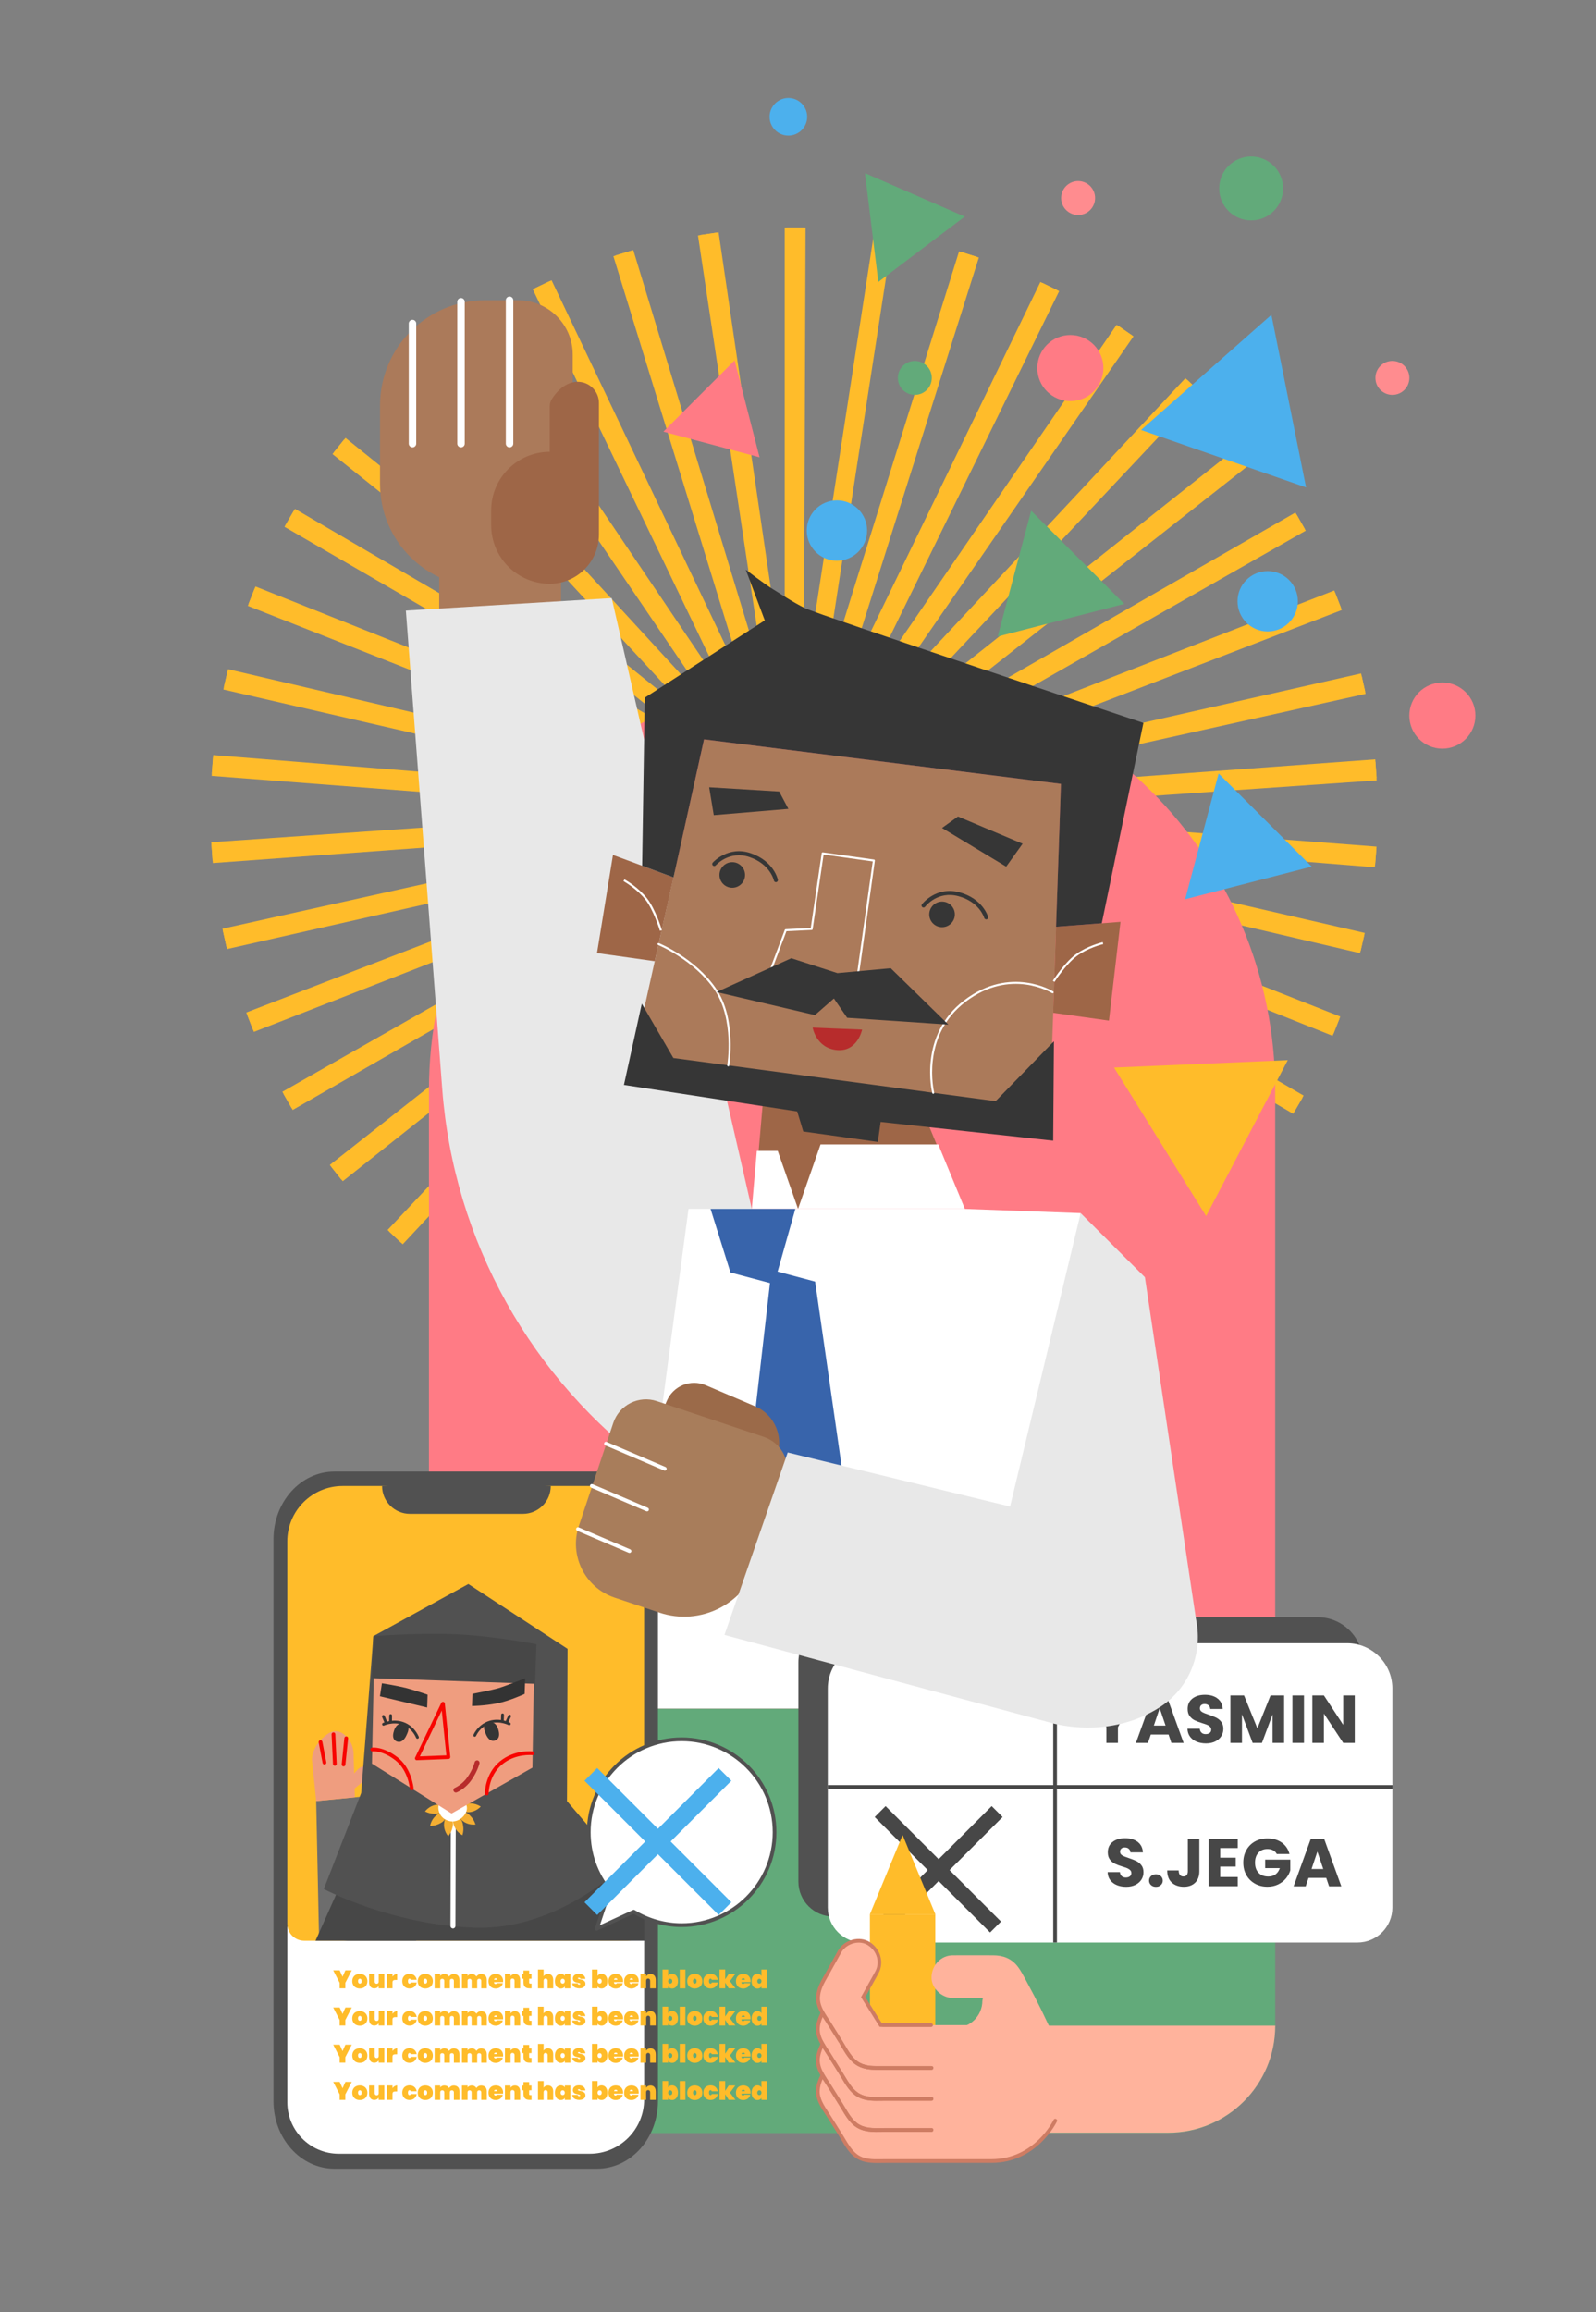 <?xml version="1.0" encoding="UTF-8"?>
<svg id="Layer_2" data-name="Layer 2" xmlns="http://www.w3.org/2000/svg" xmlns:xlink="http://www.w3.org/1999/xlink" viewBox="0 0 428 619.74">
  <rect x="0" y="0" width="428" height="619.74" fill="#808080" stroke="none"/>
  <defs>
    <style>
      .cls-1 {
        fill: #fff;
      }

      .cls-2 {
        fill: #ff7b85;
      }

      .cls-3 {
        fill: #ef9d7f;
      }

      .cls-4 {
        fill: #363636;
      }

      .cls-5 {
        fill: #62aa7a;
      }

      .cls-6 {
        fill: #ce7c63;
      }

      .cls-7 {
        fill: #ffbc2a;
      }

      .cls-8 {
        fill: #a87d5b;
      }

      .cls-9 {
        fill: #333;
      }

      .cls-10 {
        fill: #ffb39c;
      }

      .cls-11 {
        fill: #f80500;
      }

      .cls-12 {
        fill: #ab7a5a;
      }

      .cls-13 {
        fill: #ff8c8f;
      }

      .cls-14 {
        fill: #f4ae32;
      }

      .cls-15 {
        clip-path: url(#clippath);
      }

      .cls-16 {
        fill: none;
      }

      .cls-17 {
        fill: #353535;
      }

      .cls-18 {
        fill: #474747;
      }

      .cls-19 {
        fill: #e8e8e8;
      }

      .cls-20 {
        fill: #515151;
      }

      .cls-21 {
        fill: #9e6647;
      }

      .cls-22 {
        fill: #b72c2c;
      }

      .cls-23 {
        fill: #9b6a49;
      }

      .cls-24 {
        fill: #4cb0ed;
      }

      .cls-25 {
        fill: #6d6d6d;
      }

      .cls-26 {
        fill: #3864ab;
      }
    </style>
    <clipPath id="clippath">
      <path class="cls-16" d="M88.87,398.33h72.09c6.51,0,11.8,5.29,11.8,11.8v110.1H77.07v-110.1c0-6.51,5.29-11.8,11.8-11.8Z"/>
    </clipPath>
  </defs>
  <g>
    <rect class="cls-7" x="56.48" y="214.96" width="312.92" height="5" transform="translate(-58.61 354.91) rotate(-72.45)"/>
    <rect class="cls-7" x="56.48" y="214.96" width="312.92" height="5" transform="translate(-76.05 312.94) rotate(-63.89)"/>
    <rect class="cls-7" x="56.48" y="214.96" width="312.92" height="5" transform="translate(-87.03 268.91) rotate(-55.34)"/>
    <rect class="cls-7" x="56.48" y="214.96" width="312.92" height="5" transform="translate(-91.35 223.59) rotate(-46.76)"/>
    <rect class="cls-7" x="56.48" y="214.96" width="312.92" height="5" transform="translate(-88.88 178.27) rotate(-38.2)"/>
    <rect class="cls-7" x="56.48" y="214.96" width="312.92" height="5" transform="translate(-79.68 133.76) rotate(-29.64)"/>
    <rect class="cls-7" x="56.48" y="214.96" width="312.92" height="5" transform="translate(-63.97 91.15) rotate(-21.08)"/>
    <rect class="cls-7" x="56.48" y="214.96" width="312.92" height="5" transform="translate(-42.08 51.34) rotate(-12.52)"/>
    <rect class="cls-7" x="56.48" y="214.96" width="312.92" height="5" transform="translate(-14.49 15.2) rotate(-3.95)"/>
    <rect class="cls-7" x="210.44" y="61" width="5" height="312.92" transform="translate(-20.9 412.26) rotate(-85.4)"/>
    <rect class="cls-7" x="210.44" y="61" width="5" height="312.92" transform="translate(-47.3 375.28) rotate(-76.84)"/>
    <rect class="cls-7" x="210.44" y="61" width="5" height="312.92" transform="translate(-67.89 334.78) rotate(-68.28)"/>
    <rect class="cls-7" x="210.44" y="61" width="5" height="312.92" transform="translate(-82.23 291.67) rotate(-59.71)"/>
    <rect class="cls-7" x="210.44" y="61" width="5" height="312.92" transform="translate(-89.99 246.9) rotate(-51.15)"/>
    <rect class="cls-7" x="210.44" y="61" width="5" height="312.92" transform="translate(-90.99 201.47) rotate(-42.59)"/>
    <rect class="cls-7" x="210.44" y="61" width="5" height="312.92" transform="translate(-85.23 156.41) rotate(-34.03)"/>
    <rect class="cls-7" x="210.44" y="61" width="5" height="312.92" transform="translate(-72.82 112.7) rotate(-25.47)"/>
    <rect class="cls-7" x="210.44" y="61" width="5" height="312.92" transform="translate(-54.04 71.33) rotate(-16.91)"/>
    <rect class="cls-7" x="210.44" y="60.99" width="5" height="312.92" transform="translate(-29.31 33.21) rotate(-8.35)"/>
    <rect class="cls-7" x="56.48" y="214.96" width="312.92" height="5" transform="translate(-5.35 429.54) rotate(-89.78)"/>
    <rect class="cls-7" x="56.48" y="214.96" width="312.92" height="5" transform="translate(-34.49 394.68) rotate(-81.21)"/>
    <rect class="cls-7" x="56.48" y="214.96" width="312.92" height="5" transform="translate(-58.09 355.92) rotate(-72.66)"/>
    <rect class="cls-7" x="56.48" y="214.96" width="312.92" height="5" transform="translate(-75.68 314.05) rotate(-64.11)"/>
    <rect class="cls-7" x="56.48" y="214.96" width="312.92" height="5" transform="translate(-86.85 269.95) rotate(-55.53)"/>
    <rect class="cls-7" x="56.48" y="214.96" width="312.92" height="5" transform="translate(-91.33 224.73) rotate(-46.97)"/>
    <rect class="cls-7" x="56.48" y="214.96" width="312.92" height="5" transform="translate(-89.02 179.4) rotate(-38.42)"/>
    <rect class="cls-7" x="56.48" y="214.96" width="312.92" height="5" transform="translate(-80 134.89) rotate(-29.86)"/>
    <rect class="cls-7" x="56.48" y="214.96" width="312.92" height="5" transform="translate(-64.44 92.19) rotate(-21.3)"/>
    <rect class="cls-7" x="56.48" y="214.96" width="312.92" height="5" transform="translate(-42.71 52.31) rotate(-12.74)"/>
    <rect class="cls-7" x="56.48" y="214.96" width="312.92" height="5" transform="translate(-15.28 16.09) rotate(-4.18)"/>
    <rect class="cls-7" x="210.44" y="61" width="5" height="312.92" transform="translate(-20.17 413.13) rotate(-85.61)"/>
    <rect class="cls-7" x="210.44" y="61" width="5" height="312.92" transform="translate(-46.7 376.25) rotate(-77.05)"/>
    <rect class="cls-7" x="210.44" y="61" width="5" height="312.92" transform="translate(-67.45 335.83) rotate(-68.49)"/>
    <rect class="cls-7" x="210.44" y="61" width="5" height="312.92" transform="translate(-81.95 292.77) rotate(-59.93)"/>
    <rect class="cls-7" x="210.44" y="61" width="5" height="312.92" transform="translate(-89.87 248.03) rotate(-51.37)"/>
    <rect class="cls-7" x="210.44" y="60.99" width="5" height="312.92" transform="translate(-91.05 202.61) rotate(-42.81)"/>
    <rect class="cls-7" x="210.44" y="61" width="5" height="312.92" transform="translate(-85.45 157.53) rotate(-34.24)"/>
    <rect class="cls-7" x="210.44" y="61" width="5" height="312.92" transform="translate(-73.21 113.77) rotate(-25.68)"/>
    <rect class="cls-7" x="210.44" y="61" width="5" height="312.92" transform="translate(-54.58 72.33) rotate(-17.12)"/>
    <rect class="cls-7" x="210.44" y="61" width="5" height="312.92" transform="translate(-30 34.12) rotate(-8.56)"/>
    <rect class="cls-7" x="210.44" y="61" width="5" height="312.92"/>
  </g>
  <path class="cls-19" d="M118.15,337.72c.9,3,4.51,13.67,15.54,20.88,12.71,8.32,25.9,5.91,28.52,5.37,7.35-13.31,14.7-26.62,22.04-39.92l-66.1,13.68Z"/>
  <path class="cls-2" d="M228.5,178.82h0c62.63,0,113.47,50.85,113.47,113.47v165.75H115.03v-165.75c0-62.63,50.85-113.47,113.47-113.47Z"/>
  <g>
    <path class="cls-12" d="M130.13,80.49h8.88c8.05,0,14.58,6.53,14.58,14.58v48.24c0,7.75-6.29,14.04-14.04,14.04h-10.01c-15.25,0-27.63-12.38-27.63-27.63v-21.02c0-15.57,12.64-28.21,28.21-28.21Z"/>
    <path class="cls-1" d="M136.65,119.92c-.55,0-1-.45-1-1v-38.43c0-.55,.45-1,1-1s1,.45,1,1v38.43c0,.55-.45,1-1,1Z"/>
    <path class="cls-1" d="M123.63,119.92c-.55,0-1-.45-1-1v-38.03c0-.55,.45-1,1-1s1,.45,1,1v38.03c0,.55-.45,1-1,1Z"/>
    <path class="cls-1" d="M110.62,119.92c-.55,0-1-.45-1-1v-32.2c0-.55,.45-1,1-1s1,.45,1,1v32.2c0,.55-.45,1-1,1Z"/>
    <rect class="cls-12" x="117.78" y="152.98" width="32.67" height="17.15"/>
    <path class="cls-21" d="M148.04,106.88c-.4,.61-.61,1.32-.61,2.04v12.19s0,0,0,0c-8.67,0-15.71,7.03-15.71,15.71v3.96c0,8.67,7.03,15.7,15.7,15.7h0c7.29,0,13.2-5.91,13.2-13.2v-35.25c0-5.37-7.45-9.01-12.58-1.15Z"/>
  </g>
  <path class="cls-19" d="M118.6,291.99l-9.76-128.32,55.2-3.35,37.57,163.73-26.29,69.73h0c-32.9-23.98-53.64-61.19-56.72-101.79Z"/>
  <polygon class="cls-21" points="204.85 292.37 244.97 291.75 258.25 323.89 202.11 323.89 204.85 292.37"/>
  <polygon class="cls-1" points="202.96 308.5 208.56 308.5 214.01 324.05 201.61 324.05 202.96 308.5"/>
  <polygon class="cls-1" points="251.62 306.77 220.05 306.77 214.01 324.05 258.75 324.05 251.62 306.77"/>
  <polygon class="cls-1" points="201.61 324.05 184.64 324.05 166.75 458.02 275.15 458.02 289.8 325.19 258.75 324.05 201.61 324.05"/>
  <polygon class="cls-26" points="190.55 324.05 213.29 324.05 207.58 344.22 195.89 341.1 190.55 324.05"/>
  <polygon class="cls-26" points="197.96 418.08 206.89 340.42 218.59 343.54 229.3 418.08 213.63 438.25 197.96 418.08"/>
  <g>
    <polygon class="cls-12" points="188.81 198.19 284.52 210.12 281.31 304.65 168.32 290.3 188.81 198.19"/>
    <g>
      <polygon class="cls-21" points="283.21 248.43 300.48 247.11 297.39 273.58 282.43 271.49 283.21 248.43"/>
      <path class="cls-1" d="M282.8,263.2l-.46-.29,.15-.23c.12-.19,3.01-4.65,5.98-6.85,2.97-2.2,6.83-3.17,6.99-3.21l.26-.07,.13,.53-.26,.06s-3.92,.98-6.8,3.12c-2.89,2.14-5.82,6.66-5.84,6.71l-.15,.23Z"/>
    </g>
    <g>
      <polygon class="cls-21" points="180.62 235.18 164.38 229.18 160.1 255.48 175.58 257.65 180.62 235.18"/>
      <path class="cls-1" d="M176.97,249.5l-.08-.26c-.02-.05-1.59-5.21-3.78-8.05-2.19-2.84-5.65-4.84-5.68-4.86l-.24-.13,.27-.47,.24,.13c.15,.08,3.59,2.07,5.85,5,2.25,2.93,3.81,8.01,3.87,8.23l.08,.26-.52,.16Z"/>
    </g>
    <path class="cls-4" d="M283.21,248.43l12.25-.94,11.17-53.7s-87.29-29.07-90.7-30.74c-3.41-1.67-6.4-3.74-8.7-5.14-2.3-1.4-7.24-5.21-7.24-5.21l5.1,13.6-32.18,20.72-.71,45.06,8.41,3.11,8.19-37,95.71,11.94-1.31,38.31Z"/>
    <polygon class="cls-4" points="269.83 232.31 274.23 226.17 256.9 218.87 252.63 221.94 269.83 232.31"/>
    <polygon class="cls-4" points="191.41 218.5 190.18 211.03 208.95 212.17 211.42 216.82 191.41 218.5"/>
    <path class="cls-1" d="M229.79,263.53s-.02,0-.03,0l-23.46-2.27c-.08,0-.16-.05-.2-.13-.04-.07-.05-.16-.02-.24l4.38-11.64c.04-.1,.13-.17,.24-.18l6.72-.32,2.94-20.04c.02-.15,.14-.25,.31-.23l13.71,1.92c.15,.02,.25,.16,.23,.31l-4.55,32.58c-.02,.13-.13,.23-.27,.23Zm-23.08-2.78l22.85,2.21,4.48-32.05-13.17-1.84-2.94,19.99c-.02,.13-.13,.23-.26,.23l-6.77,.32-4.19,11.14Zm10.95-11.73h0Z"/>
    <path class="cls-4" d="M208.07,236.47c-.25,0-.48-.17-.53-.43-.04-.18-1-4.37-6.49-6.28-5.47-1.9-9.06,2.16-9.1,2.2-.2,.23-.54,.25-.77,.06-.23-.2-.25-.54-.06-.77,.04-.05,4.13-4.66,10.28-2.52,6.1,2.12,7.16,6.88,7.2,7.09,.06,.29-.13,.58-.42,.64-.04,0-.08,.01-.11,.01Z"/>
    <path class="cls-4" d="M264.46,246.44c-.24,0-.45-.16-.52-.39-.05-.17-1.29-4.29-6.91-5.82-5.55-1.51-8.79,2.64-8.93,2.82-.18,.24-.52,.29-.76,.11-.24-.18-.29-.52-.11-.76,.04-.05,3.79-4.93,10.08-3.21,6.23,1.7,7.61,6.38,7.67,6.58,.08,.29-.09,.59-.38,.67-.05,.01-.1,.02-.15,.02Z"/>
    <polygon class="cls-4" points="172.11 269.04 180.58 283.61 267 295.17 282.63 279.13 282.43 305.77 236.16 300.74 235.41 306.1 215.41 303.3 213.79 297.93 167.32 290.82 172.11 269.04"/>
    <path class="cls-22" d="M217.93,275.46l13.26,.53s-1.19,5.99-6.75,5.49c-5.56-.51-6.51-6.02-6.51-6.02Z"/>
    <path class="cls-1" d="M250.26,293.2c-.12,0-.23-.08-.26-.2-.04-.15-3.8-15.47,8.61-24.89,12.41-9.42,23.71-2.42,23.82-2.35,.13,.08,.16,.25,.08,.38-.08,.13-.25,.16-.38,.08-.11-.07-11.09-6.87-23.2,2.32-12.12,9.2-8.45,24.18-8.41,24.33,.04,.15-.05,.29-.2,.33-.02,0-.04,0-.07,0Z"/>
    <path class="cls-1" d="M195.3,285.85s-.03,0-.05,0c-.15-.03-.25-.17-.22-.31,.02-.12,2.02-12.28-3.47-20.27-5.51-8.01-14.96-11.92-15.06-11.96-.14-.06-.21-.21-.15-.35,.06-.14,.21-.21,.35-.15,.1,.04,9.7,4,15.3,12.15,5.62,8.17,3.58,20.55,3.56,20.67-.02,.13-.14,.23-.27,.23Z"/>
    <polygon class="cls-4" points="192.16 265.92 212.2 256.86 224.57 260.85 238.86 259.53 254.33 274.65 227.18 272.82 223.63 267.65 218.54 272.1 192.16 265.92"/>
    <circle class="cls-4" cx="196.37" cy="234.54" r="3.43"/>
    <circle class="cls-4" cx="252.63" cy="245.11" r="3.43"/>
  </g>
  <polygon class="cls-5" points="276.53 136.91 267.55 170.63 301.5 161.88 276.53 136.91"/>
  <polygon class="cls-24" points="326.8 207.34 317.82 241.05 351.77 232.3 326.8 207.34"/>
  <polygon class="cls-5" points="235.54 75.58 258.71 58.06 231.95 46.41 235.54 75.58"/>
  <polygon class="cls-2" points="177.9 115.71 203.69 122.58 197 96.61 177.9 115.71"/>
  <polygon class="cls-24" points="340.95 84.39 306 115.26 350.25 130.65 340.95 84.39"/>
  <polygon class="cls-7" points="345.34 284.18 298.75 286.17 323.45 325.98 345.34 284.18"/>
  <circle class="cls-5" cx="335.52" cy="50.51" r="8.57"/>
  <circle class="cls-24" cx="224.44" cy="142.21" r="8.09"/>
  <circle class="cls-24" cx="339.96" cy="161.18" r="8.09"/>
  <circle class="cls-5" cx="245.33" cy="101.3" r="4.55"/>
  <circle class="cls-13" cx="373.4" cy="101.3" r="4.55"/>
  <circle class="cls-13" cx="289.12" cy="53.08" r="4.55"/>
  <circle class="cls-2" cx="287.04" cy="98.66" r="8.86"/>
  <circle class="cls-2" cx="386.8" cy="191.82" r="8.86"/>
  <circle class="cls-24" cx="211.42" cy="31.3" r="5.04"/>
  <path class="cls-5" d="M100.54,458.04h241.44v84.96c0,15.88-12.89,28.77-28.77,28.77H100.54v-113.72h0Z"/>
  <g>
    <path class="cls-20" d="M226.26,433.5h127.09c6.71,0,12.15,5.45,12.15,12.15v58.73c0,5.16-4.19,9.36-9.36,9.36H223.46c-5.16,0-9.36-4.19-9.36-9.36v-58.73c0-6.71,5.45-12.15,12.15-12.15Z"/>
    <path class="cls-1" d="M234.15,440.47h127.09c6.71,0,12.15,5.45,12.15,12.15v58.73c0,5.16-4.19,9.36-9.36,9.36H231.35c-5.16,0-9.36-4.19-9.36-9.36v-58.73c0-6.71,5.45-12.15,12.15-12.15Z"/>
    <rect class="cls-18" x="282.44" y="440.15" width="1" height="80.56"/>
    <rect class="cls-18" x="222" y="478.51" width="151.4" height="1"/>
    <g>
      <path class="cls-18" d="M299.5,505.31c-.74-.3-1.33-.75-1.77-1.34-.44-.59-.67-1.3-.7-2.14h3.3c.05,.47,.21,.83,.49,1.08,.28,.25,.64,.37,1.09,.37s.82-.11,1.09-.32c.27-.21,.4-.5,.4-.88,0-.31-.11-.57-.32-.78s-.47-.37-.78-.51c-.31-.13-.75-.28-1.31-.45-.82-.25-1.49-.51-2.01-.76s-.97-.63-1.34-1.12c-.38-.5-.56-1.14-.56-1.94,0-1.18,.43-2.11,1.29-2.78,.86-.67,1.98-1,3.35-1s2.53,.33,3.39,1c.86,.67,1.32,1.6,1.38,2.8h-3.35c-.02-.41-.17-.73-.45-.97-.28-.24-.63-.35-1.07-.35-.38,0-.68,.1-.91,.3s-.34,.49-.34,.86c0,.41,.19,.73,.58,.96s.99,.48,1.81,.74c.82,.28,1.49,.54,2,.8s.96,.62,1.33,1.11c.38,.48,.56,1.11,.56,1.87s-.18,1.38-.55,1.97c-.37,.59-.9,1.06-1.6,1.41-.7,.35-1.53,.53-2.48,.53s-1.76-.15-2.5-.45Z"/>
      <path class="cls-18" d="M308.66,505.3c-.34-.32-.52-.72-.52-1.19s.17-.89,.52-1.21c.34-.33,.79-.49,1.33-.49s.97,.16,1.31,.49c.34,.33,.52,.73,.52,1.21s-.17,.87-.52,1.19c-.34,.32-.78,.48-1.31,.48s-.99-.16-1.33-.48Z"/>
      <path class="cls-18" d="M321.63,492.91v8.66c0,1.34-.38,2.37-1.13,3.1-.76,.73-1.77,1.09-3.05,1.09s-2.42-.38-3.23-1.14c-.81-.76-1.21-1.84-1.21-3.24h3.08c0,.53,.11,.93,.33,1.21,.22,.27,.53,.41,.94,.41,.37,0,.66-.12,.87-.36,.21-.24,.31-.59,.31-1.05v-8.66h3.1Z"/>
      <path class="cls-18" d="M327.23,495.39v2.57h4.15v2.39h-4.15v2.79h4.69v2.48h-7.79v-12.72h7.79v2.48h-4.69Z"/>
      <path class="cls-18" d="M342.38,496.94c-.23-.42-.56-.75-.99-.97-.43-.22-.93-.33-1.51-.33-1,0-1.81,.33-2.41,.99s-.91,1.54-.91,2.64c0,1.17,.32,2.09,.95,2.75,.63,.66,1.51,.99,2.62,.99,.76,0,1.4-.19,1.93-.58s.91-.94,1.15-1.67h-3.93v-2.28h6.74v2.88c-.23,.77-.62,1.49-1.17,2.16-.55,.67-1.25,1.2-2.09,1.61s-1.8,.62-2.86,.62c-1.26,0-2.38-.27-3.36-.83-.98-.55-1.75-1.31-2.3-2.29s-.83-2.1-.83-3.35,.28-2.38,.83-3.36,1.31-1.75,2.29-2.3,2.1-.82,3.35-.82c1.52,0,2.81,.37,3.85,1.11,1.04,.74,1.74,1.76,2.07,3.06h-3.42Z"/>
      <path class="cls-18" d="M355.66,503.39h-4.75l-.76,2.25h-3.24l4.6-12.72h3.59l4.6,12.72h-3.28l-.76-2.25Zm-.8-2.39l-1.58-4.66-1.56,4.66h3.13Z"/>
    </g>
    <g>
      <path class="cls-18" d="M304.2,454.47l-4.4,8.52v4.2h-3.1v-4.2l-4.4-8.52h3.52l2.46,5.33,2.45-5.33h3.48Z"/>
      <path class="cls-18" d="M313.37,464.94h-4.75l-.76,2.25h-3.24l4.6-12.72h3.59l4.6,12.72h-3.28l-.76-2.25Zm-.8-2.39l-1.58-4.66-1.56,4.66h3.13Z"/>
      <path class="cls-18" d="M320.91,466.87c-.74-.3-1.33-.75-1.77-1.34-.44-.59-.67-1.3-.7-2.14h3.3c.05,.47,.21,.83,.49,1.08,.28,.25,.64,.37,1.09,.37s.82-.11,1.09-.32c.27-.21,.4-.5,.4-.88,0-.31-.11-.57-.32-.78s-.47-.37-.78-.51c-.31-.13-.75-.28-1.31-.45-.82-.25-1.49-.51-2.01-.76s-.97-.63-1.34-1.12c-.38-.5-.56-1.14-.56-1.94,0-1.18,.43-2.11,1.29-2.78,.86-.67,1.98-1,3.35-1s2.53,.33,3.39,1c.86,.67,1.32,1.6,1.38,2.8h-3.35c-.02-.41-.17-.73-.45-.97-.28-.24-.63-.35-1.07-.35-.38,0-.68,.1-.91,.3s-.34,.49-.34,.86c0,.41,.19,.73,.58,.96s.99,.48,1.81,.74c.82,.28,1.49,.54,2,.8s.96,.62,1.33,1.11c.38,.48,.56,1.11,.56,1.87s-.18,1.38-.55,1.97c-.37,.59-.9,1.06-1.6,1.41-.7,.35-1.53,.53-2.48,.53s-1.76-.15-2.5-.45Z"/>
      <path class="cls-18" d="M344.36,454.47v12.72h-3.1v-7.63l-2.84,7.63h-2.5l-2.86-7.65v7.65h-3.1v-12.72h3.66l3.57,8.81,3.53-8.81h3.64Z"/>
      <path class="cls-18" d="M349.69,454.47v12.72h-3.1v-12.72h3.1Z"/>
      <path class="cls-18" d="M363.31,467.19h-3.1l-5.18-7.85v7.85h-3.1v-12.72h3.1l5.18,7.88v-7.88h3.1v12.72Z"/>
    </g>
  </g>
  <g>
    <path class="cls-20" d="M160.1,394.46H89.69c-9.03,0-16.35,8.11-16.35,18.11v150.67c0,10,7.32,18.11,16.35,18.11h70.4c9.03,0,16.35-8.11,16.35-18.11v-150.67c0-10-7.32-18.11-16.35-18.11Z"/>
    <path class="cls-1" d="M77.05,516.44h95.69v46.3c0,8.06-6.54,14.59-14.59,14.59H90.84c-7.61,0-13.79-6.18-13.79-13.79v-47.11h0Z"/>
    <path class="cls-7" d="M168.2,520.23H81.58c-2.51,0-4.54-2.03-4.54-4.54v-102.51c0-8.2,6.65-14.85,14.85-14.85h65.99c8.2,0,14.85,6.65,14.85,14.85v102.51c0,2.51-2.03,4.54-4.54,4.54Z"/>
    <g class="cls-15">
      <g>
        <g>
          <polygon class="cls-25" points="96.78 481.62 112.58 522.71 85.55 519.26 84.79 482.78 96.78 481.62"/>
          <path class="cls-3" d="M94.81,470.12l.16,5.26,.85-.94c.56-.62,1.34-1.01,2.18-1.02,.45,0,.92,.05,1.27,.26,.65,.39,.15,1.56-.2,2.23-.16,.3-.38,.56-.65,.78l-3.33,2.72,.07,2.37-10.36,1.01-1.15-11.18s-.08-3.72,4.1-6.73c2.1-1.52,3.87-.67,5.1,.55s1.93,2.94,1.98,4.7Z"/>
          <path class="cls-11" d="M92.13,473.49s-.03,0-.05,0c-.27-.03-.47-.27-.45-.55l.72-7.05c.03-.27,.28-.47,.55-.45,.27,.03,.47,.27,.45,.55l-.72,7.05c-.03,.26-.24,.45-.5,.45Z"/>
          <path class="cls-11" d="M89.79,473.32c-.27,0-.49-.21-.5-.48l-.37-7.94c-.01-.28,.2-.51,.48-.52,.28-.02,.51,.2,.52,.48l.37,7.94c.01,.28-.2,.51-.48,.52,0,0-.02,0-.02,0Z"/>
          <path class="cls-11" d="M87.01,472.99c-.23,0-.44-.17-.49-.41l-1.06-5.51c-.05-.27,.13-.53,.4-.59,.27-.05,.53,.12,.59,.4l1.06,5.51c.05,.27-.13,.53-.4,.59-.03,0-.06,0-.09,0Z"/>
        </g>
        <path class="cls-18" d="M93.44,500.43l-10.31,23.12,97.45,3.39s-2.26-9.35-6.38-15.84c-4.12-6.48-16.21-20.17-16.21-20.17l-64.56,9.5Z"/>
        <path class="cls-20" d="M100.12,438.58l25.48-13.98,26.6,17.38-.15,40.81,14.9,17.44s-17.21,17.28-39.64,16.5c-22.43-.78-40.47-10.37-40.47-10.37l10.02-25.74,3.27-42.03Z"/>
        <path class="cls-1" d="M121.47,516.94h0c-.37,0-.66-.3-.66-.67l.1-30.15c0-.37,.3-.66,.66-.66h0c.37,0,.66,.3,.66,.67l-.1,30.15c0,.37-.3,.66-.66,.66Z"/>
        <g>
          <g>
            <path class="cls-14" d="M118.03,483.75c-.22-.03-1.27-.14-2.5,.51-.38,.2-.99,.59-1.57,1.3,.93,.48,1.74,.59,2.21,.61,.69,.04,1.84,.1,2.48-.65,.31-.36,.57-.98,.33-1.37-.18-.3-.57-.35-.95-.4Z"/>
            <path class="cls-14" d="M118.11,485.97c-.21,.08-1.2,.46-1.99,1.6-.24,.35-.61,.98-.79,1.88,1.05,0,1.81-.28,2.24-.47,.63-.28,1.68-.76,1.9-1.72,.11-.46,.06-1.13-.34-1.37-.29-.18-.67-.05-1.02,.08Z"/>
            <path class="cls-14" d="M119.27,487.87c-.07,.21-.41,1.21-.02,2.55,.12,.41,.37,1.09,.95,1.81,.66-.81,.94-1.58,1.06-2.04,.18-.66,.48-1.78-.12-2.56-.28-.37-.84-.76-1.27-.61-.33,.11-.46,.48-.59,.84Z"/>
            <path class="cls-14" d="M121.53,488.25c0,.22,.08,1.28,.93,2.38,.26,.34,.75,.88,1.55,1.32,.31-1,.28-1.81,.22-2.28-.08-.68-.22-1.83-1.07-2.33-.4-.24-1.06-.39-1.41-.09-.26,.23-.25,.62-.23,1Z"/>
            <path class="cls-14" d="M123.38,487.43c.13,.18,.79,1.01,2.11,1.44,.41,.13,1.12,.3,2.03,.21-.31-1-.79-1.65-1.11-2.01-.45-.52-1.21-1.38-2.2-1.32-.47,.03-1.1,.28-1.21,.72-.09,.33,.15,.65,.38,.96Z"/>
            <path class="cls-14" d="M124.71,485.71c.22,.05,1.26,.25,2.54-.29,.39-.17,1.04-.5,1.68-1.16-.89-.56-1.68-.73-2.15-.8-.68-.09-1.82-.25-2.53,.44-.34,.33-.65,.93-.45,1.34,.15,.31,.54,.4,.91,.48Z"/>
          </g>
          <path class="cls-1" d="M117.67,483.56c.53-2.16,6.92-1.43,7.47,.49,.55,1.92-1.73,4.49-4.2,4.18-2.47-.32-3.8-2.5-3.26-4.66Z"/>
        </g>
        <polygon class="cls-3" points="100.24 448.95 143.16 450.44 142.78 473.83 121.1 486.12 99.75 472.75 100.24 448.95"/>
        <path class="cls-18" d="M143.86,440.75l-.37,10.61-43.76-1.52,.39-11.25s10.94-.91,21.3-.55,22.44,2.71,22.44,2.71Z"/>
        <path class="cls-9" d="M126.69,454.04l-.11,3.26s3.34-.04,6.71-.7c3.37-.66,7.4-2.54,7.4-2.54l.15-4.19s-5.2,2.07-7.09,2.63-7.05,1.54-7.05,1.54Z"/>
        <path class="cls-9" d="M114.67,454.27l-.12,3.44-12.66-3.01,.53-3.48s4.15,.67,6.31,1.21c2.17,.54,5.94,1.84,5.94,1.84Z"/>
        <path class="cls-11" d="M130.53,481.27c-.27,0-.5-.22-.5-.5,0-.21,0-5.24,3.94-8.55,3.93-3.29,8.72-2.77,8.92-2.74,.27,.03,.47,.28,.44,.55-.03,.27-.28,.47-.55,.44-.04,0-4.57-.49-8.16,2.52-3.59,3-3.58,7.72-3.58,7.77,0,.28-.22,.5-.5,.5h0Z"/>
        <path class="cls-11" d="M110.42,479.93c-.26,0-.48-.2-.5-.46,0-.05-.46-4.99-3.95-7.66-3.48-2.66-6.05-2.36-6.08-2.35-.27,.04-.52-.15-.56-.43-.04-.27,.15-.52,.42-.56,.12-.02,2.98-.39,6.82,2.55,3.85,2.95,4.32,8.15,4.34,8.37,.02,.27-.18,.52-.46,.54-.01,0-.03,0-.04,0Z"/>
        <path class="cls-22" d="M122.26,480.51c-.26,0-.51-.16-.62-.42-.13-.34,.03-.73,.37-.86,.04-.02,1.9-.79,3.33-2.83,1.49-2.12,1.95-4,1.95-4.02,.08-.36,.45-.57,.8-.49,.36,.08,.58,.44,.49,.8-.02,.09-.52,2.13-2.16,4.47-1.68,2.4-3.84,3.27-3.94,3.3-.08,.03-.16,.05-.24,.05Z"/>
        <g>
          <path class="cls-17" d="M111.94,466.08c-.15,0-.28-.08-.34-.23-.33-.76-1.11-2.18-2.72-3.09-2.64-1.49-5.37-.45-5.89-.22-.19,.08-.41,0-.49-.2s0-.41,.2-.49c.58-.25,3.61-1.41,6.56,.26,1.8,1.02,2.68,2.6,3.04,3.45,.08,.19,0,.41-.2,.49-.05,.02-.1,.03-.15,.03Z"/>
          <path class="cls-17" d="M103.48,462.06c-.15,0-.29-.09-.35-.23l-.66-1.59c-.08-.19,.01-.41,.2-.49,.19-.08,.41,.01,.49,.2l.66,1.59c.08,.19-.01,.41-.2,.49-.05,.02-.1,.03-.14,.03Z"/>
          <path class="cls-17" d="M104.73,461.88h0c-.21,0-.37-.17-.37-.38l.02-1.65c0-.21,.18-.38,.38-.37,.21,0,.37,.17,.37,.38l-.02,1.65c0,.21-.17,.37-.38,.37Z"/>
          <path class="cls-17" d="M107.39,461.99c-1.26,.29-1.69,1.76-1.79,2.13-.12,.42-.46,1.6,.24,2.33,.49,.51,1.19,.48,1.23,.48,1.15-.06,1.78-1.45,2-1.93,.28-.62,.78-1.71,.21-2.46-.43-.58-1.29-.69-1.88-.55Z"/>
        </g>
        <g>
          <path class="cls-17" d="M127.31,465.55c-.05,0-.11-.01-.16-.04-.19-.09-.26-.32-.17-.5,.4-.83,1.36-2.37,3.2-3.3,3.03-1.53,6-.22,6.56,.05,.19,.09,.26,.32,.17,.5-.09,.19-.32,.26-.5,.17-.51-.25-3.18-1.43-5.9-.06-1.65,.83-2.5,2.21-2.86,2.96-.06,.13-.2,.21-.34,.21Z"/>
          <path class="cls-17" d="M135.94,461.94c-.05,0-.11-.01-.16-.04-.19-.09-.27-.31-.18-.5l.73-1.55c.09-.19,.31-.26,.5-.18,.19,.09,.27,.31,.18,.5l-.73,1.55c-.06,.14-.2,.21-.34,.21Z"/>
          <path class="cls-17" d="M134.71,461.69h-.01c-.21,0-.37-.18-.36-.39l.06-1.65c0-.21,.18-.38,.39-.36,.21,0,.37,.18,.36,.39l-.06,1.65c0,.2-.17,.36-.37,.36Z"/>
          <path class="cls-17" d="M132.02,461.68c1.25,.35,1.6,1.84,1.69,2.22,.1,.43,.38,1.62-.35,2.31-.51,.49-1.21,.43-1.25,.42-1.15-.11-1.71-1.53-1.91-2.02-.25-.63-.7-1.75-.09-2.47,.46-.55,1.32-.63,1.91-.46Z"/>
        </g>
        <path class="cls-11" d="M111.78,471.84c-.17,0-.33-.08-.42-.23-.1-.15-.11-.33-.03-.49l7.01-14.65c.1-.2,.31-.32,.54-.28,.22,.04,.39,.22,.41,.44l1.47,14.32c.01,.14-.03,.27-.12,.38-.09,.1-.22,.17-.36,.17l-8.47,.33h-.02Zm6.69-13.33l-5.88,12.3,7.11-.28-1.23-12.02Z"/>
      </g>
    </g>
    <path class="cls-20" d="M140.23,405.8h-30.3c-4.12,0-7.47-3.34-7.47-7.47h0s22.33-1.65,22.33-1.65l22.91,1.65h0c0,4.12-3.34,7.47-7.47,7.47Z"/>
  </g>
  <g>
    <path class="cls-1" d="M163.44,506.8c-3.46-4.28-5.55-9.72-5.55-15.66,0-13.76,11.15-24.91,24.91-24.91,13.76,0,24.91,11.15,24.91,24.91,0,13.76-11.15,24.91-24.91,24.91-4.71,0-9.1-1.33-12.86-3.61l-9.91,4.56,3.41-10.21Z"/>
    <path class="cls-20" d="M160.03,517.51c-.12,0-.24-.04-.33-.13-.15-.13-.2-.34-.14-.53l3.32-9.95c-3.54-4.47-5.49-10.06-5.49-15.76,0-14.01,11.4-25.41,25.41-25.41s25.41,11.4,25.41,25.41-11.4,25.41-25.41,25.41c-4.52,0-8.97-1.22-12.89-3.54l-9.67,4.45c-.07,.03-.14,.05-.21,.05Zm22.77-50.78c-13.46,0-24.41,10.95-24.41,24.41,0,5.65,1.88,10.95,5.44,15.34,.11,.13,.14,.31,.09,.47l-3.04,9.12,8.86-4.08c.15-.07,.33-.06,.47,.03,3.82,2.31,8.18,3.53,12.6,3.53,13.46,0,24.41-10.95,24.41-24.41s-10.95-24.41-24.41-24.41Z"/>
  </g>
  <g>
    <rect class="cls-24" x="174.03" y="468.18" width="4.82" height="50.89" transform="translate(400.72 19.82) rotate(45)"/>
    <rect class="cls-24" x="174.03" y="468.18" width="4.82" height="50.89" transform="translate(-297.37 269.34) rotate(-45)"/>
  </g>
  <g>
    <rect class="cls-18" x="249.86" y="479.19" width="4.14" height="43.77" transform="translate(428.1 -31.38) rotate(45)"/>
    <rect class="cls-18" x="249.43" y="479.19" width="4.14" height="43.77" transform="translate(-280.65 324.6) rotate(-45)"/>
  </g>
  <g>
    <path class="cls-23" d="M195.44,366.29h1.71c2.94,0,5.33,2.39,5.33,5.33v22.33c0,2.94-2.39,5.33-5.33,5.33h-4.39c-4.39,0-7.96-3.57-7.96-7.96v-14.39c0-5.87,4.77-10.64,10.64-10.64Z" transform="translate(621.72 355.01) rotate(113.12)"/>
    <path class="cls-8" d="M164.47,381.42h23.47c11.5,0,20.84,9.34,20.84,20.84v12.68c0,8.39-6.82,15.21-15.21,15.21h-29.1c-5.1,0-9.24-4.14-9.24-9.24v-30.26c0-5.1,4.14-9.24,9.24-9.24Z" transform="translate(624.57 361.85) rotate(108.49)"/>
    <path class="cls-1" d="M178.28,394.21c-.07,0-.13-.01-.2-.04l-15.77-6.73c-.25-.11-.37-.4-.26-.66s.4-.37,.66-.26l15.77,6.73c.25,.11,.37,.4,.26,.66-.08,.19-.27,.3-.46,.3Z"/>
    <path class="cls-1" d="M173.52,405.14c-.07,0-.13-.01-.2-.04l-14.81-6.33c-.25-.11-.37-.4-.26-.66s.4-.37,.66-.26l14.81,6.33c.25,.11,.37,.4,.26,.66-.08,.19-.27,.3-.46,.3Z"/>
    <path class="cls-1" d="M168.81,416.28c-.07,0-.13-.01-.2-.04l-13.81-5.9c-.25-.11-.37-.4-.26-.66s.4-.37,.66-.26l13.81,5.9c.25,.11,.37,.4,.26,.66-.08,.19-.27,.3-.46,.3Z"/>
  </g>
  <path class="cls-19" d="M320.81,434.42l-.11-.58-13.67-91.47-17.23-17.18-18.93,78.65-59.63-14.5-16.96,48.91,88.56,23.83h0c2.77,.65,15.97,3.45,28.25-4.49,.06-.04,.13-.08,.19-.13,7.58-4.98,11.27-14.15,9.52-23.05Z"/>
  <g>
    <rect class="cls-7" x="233.28" y="513.12" width="17.54" height="43.25"/>
    <polygon class="cls-7" points="233.28 513.12 242.05 491.87 250.83 513.12 233.28 513.12"/>
  </g>
  <g>
    <path class="cls-10" d="M264.66,535.57c-2.54,0-6.59,0-9.13,0-2.99,0-5.86-2.64-5.72-5.72,.14-3.1,2.52-5.72,5.72-5.72,3.08,0,7.66-.02,10.74,0,2.71,0,4.95,.82,6.63,3,.96,1.25,1.67,2.68,2.42,4.06,2.79,5.11,5.36,10.34,7.69,15.67,.64,1.46,1.02,2.81,.58,4.41-.37,1.33-1.39,2.77-2.63,3.42-2.48,1.31-6.55,.87-7.83-2.05-2.12-4.84-4.43-9.6-6.93-14.25-.5-.94-1.02-1.87-1.54-2.8Z"/>
    <path class="cls-10" d="M265.89,579.28h-22.05v-36.43h33.82c4.29,0,7.76,3.72,7.76,8.31v7.23c0,11.54-8.75,20.9-19.54,20.9Z"/>
    <path class="cls-10" d="M263.44,536.31h0c0,4.02-3.26,7.27-7.27,7.27h-.17s0,7.53,0,7.53c0,0,19.3-3.03,19.3-3.86,0-.83-5.24-12.13-5.24-12.13l-5.91-2.57-.7,3.77Z"/>
    <path class="cls-10" d="M291.23,542.99h50.74v28.7h-79.44c0-15.84,12.86-28.7,28.7-28.7Z" transform="translate(604.51 1114.68) rotate(-180)"/>
    <path class="cls-10" d="M219.55,535.35c-.08,1.53,.48,2.93,1.24,4.26,.56,.98,1.24,1.93,1.82,2.86,.22,.34,.44,.7,.65,1.04,.8,1.29,1.61,2.58,2.43,3.87,.02,.03,.05,.07,.07,.1,1.17,1.89,2.24,4.06,4.04,5.42,.97,.72,2.06,1.09,3.21,1.26h0c.65,.1,1.32,.15,1.99,.15,.95,.02,1.9-.01,2.83-.01h12.19c1.5,0,2.82-.61,3.79-1.56,1.11-1.09,1.8-2.62,1.84-4.25,.1-3.13-2.82-5.64-5.8-5.64h-12.93c-.16,0-.37-.02-.58-.03-.1-.17-.22-.35-.33-.53h0c-.17-.29-.34-.56-.52-.82-.46-.73-.92-1.47-1.39-2.21-.34-.54-.69-1.09-1.03-1.64-.09-.15-.19-.31-.29-.46-.38-.61-.77-1.21-1.14-1.82,.41-.74,.82-1.48,1.24-2.22,.5-.9,1.01-1.82,1.52-2.74,.3-.53,.6-1.06,.89-1.6,1.56-2.79,.47-6.15-2.18-7.8-2.61-1.63-6.34-.45-7.8,2.16-1,1.8-1.99,3.58-2.99,5.38-1.21,2.16-2.64,4.27-2.78,6.82Z"/>
    <path class="cls-10" d="M219.55,543.67c-.08,1.53,.48,2.93,1.24,4.26,.56,1,1.24,1.95,1.82,2.87,.22,.34,.44,.7,.65,1.04,.8,1.29,1.61,2.58,2.43,3.87,1.2,1.91,2.28,4.13,4.11,5.51,.97,.73,2.07,1.1,3.21,1.27,1.57,.24,3.24,.13,4.82,.13h12.19c1.5,0,2.81-.6,3.78-1.56,1.12-1.08,1.81-2.61,1.85-4.25,.06-1.61-.7-3.06-1.84-4.08-.97,.95-2.29,1.56-3.79,1.56h-12.19c-.93,0-1.88,.03-2.83,.01-.68,0-1.34-.05-1.99-.14h0c-1.14-.18-2.23-.55-3.21-1.27-1.8-1.35-2.87-3.53-4.04-5.42-.02-.03-.05-.07-.07-.1-.81-1.29-1.63-2.58-2.43-3.87-.22-.34-.44-.7-.65-1.04-.58-.93-1.26-1.88-1.82-2.86-.65,1.27-1.16,2.59-1.24,4.06Z"/>
    <path class="cls-10" d="M219.55,552.01c-.08,1.53,.48,2.93,1.24,4.26,.56,.98,1.24,1.93,1.82,2.86,1.02,1.64,2.05,3.27,3.08,4.91,1.2,1.91,2.28,4.14,4.11,5.52,2.31,1.73,5.29,1.4,8.03,1.4h12.19c1.5,0,2.82-.61,3.79-1.56,1.11-1.09,1.8-2.62,1.84-4.25,.06-1.61-.7-3.07-1.85-4.09-.97,.96-2.28,1.56-3.78,1.56h-12.19c-1.58,0-3.25,.11-4.82-.13-1.13-.17-2.23-.54-3.21-1.27-1.83-1.37-2.91-3.6-4.11-5.51-.81-1.29-1.63-2.58-2.43-3.87-.22-.34-.44-.7-.65-1.04-.58-.93-1.26-1.88-1.82-2.87-.64,1.27-1.16,2.6-1.24,4.08Z"/>
    <path class="cls-10" d="M219.55,560.33c-.15,2.68,1.71,4.98,3.06,7.13,1.02,1.64,2.05,3.27,3.08,4.91,1.2,1.91,2.28,4.13,4.11,5.51,2.31,1.74,5.29,1.4,8.03,1.4h12.19c3.21,0,5.54-2.74,5.63-5.8,.06-1.61-.7-3.06-1.84-4.08-.97,.95-2.29,1.56-3.79,1.56h-12.19c-2.74,0-5.71,.33-8.03-1.4-1.83-1.37-2.91-3.61-4.11-5.52-1.03-1.64-2.06-3.27-3.08-4.91-.58-.93-1.26-1.88-1.82-2.86-.65,1.27-1.16,2.59-1.24,4.06Z"/>
    <g>
      <path class="cls-6" d="M235.51,554.81c-.25,0-.49,0-.74,0h0c-.68,0-1.37-.05-2.04-.14l-.43-.09c-1.17-.23-2.15-.65-3-1.28-1.56-1.17-2.57-2.88-3.55-4.53-.21-.35-.41-.69-.61-1.02l.36-.37-.42,.27-.65-1.04c-.6-.94-1.19-1.89-1.78-2.83l-.65-1.04c-.21-.33-.43-.66-.65-1-.4-.61-.82-1.24-1.18-1.88-.66-1.15-1.4-2.71-1.3-4.53,.12-2.32,1.25-4.26,2.33-6.14,.17-.3,.35-.6,.51-.9l2.99-5.38c.8-1.44,2.24-2.52,3.95-2.96,1.63-.42,3.24-.2,4.55,.61,2.94,1.83,3.97,5.55,2.35,8.46-.3,.54-.6,1.08-.89,1.61-.32,.57-.64,1.14-.95,1.71l-1.66,2.99,1.28,2.03c.34,.54,.68,1.09,1.03,1.63l1.39,2.21c.17,.26,.34,.54,.52,.81l.08,.13c.04,.06,.08,.13,.12,.19,.11,0,.21,.02,.29,.02h12.93c.28,0,.5,.22,.5,.5s-.22,.5-.5,.5h-12.93c-.11,0-.24,0-.38-.02l-.5-.03-.14-.23c-.1-.17-.21-.34-.32-.51l-.08-.14c-.14-.23-.29-.46-.43-.68l-1.39-2.22c-.34-.54-.69-1.09-1.03-1.64l-1.59-2.53,1.95-3.51c.32-.57,.63-1.14,.95-1.71,.3-.53,.59-1.06,.89-1.6,1.39-2.49,.53-5.55-2-7.13-1.07-.67-2.41-.84-3.77-.49-1.42,.37-2.67,1.29-3.33,2.48l-2.99,5.38c-.17,.31-.35,.61-.52,.91-1.07,1.86-2.09,3.62-2.2,5.7-.06,1.22,.3,2.45,1.17,3.99,.35,.62,.76,1.23,1.15,1.83,.23,.34,.45,.68,.66,1.02l.65,1.04c.59,.95,1.18,1.89,1.77,2.83l.72,1.15c.21,.34,.42,.69,.62,1.04,.93,1.57,1.89,3.19,3.29,4.24,.82,.6,1.79,.99,2.98,1.17l.42,.06c.49,.05,.99,.08,1.49,.08,.6,.01,1.19,0,1.78,0,.35,0,.7,0,1.04,0h12.19c.28,0,.5,.22,.5,.5s-.22,.5-.5,.5h-12.19c-.34,0-.69,0-1.03,0-.35,0-.71,0-1.07,0Z"/>
      <path class="cls-6" d="M235.26,563.15c-.85,0-1.71-.03-2.54-.16-1.36-.21-2.48-.65-3.43-1.37-1.55-1.16-2.56-2.85-3.53-4.49-.23-.39-.46-.78-.7-1.15l-.65-1.04c-.6-.94-1.19-1.89-1.78-2.83l-.65-1.04c-.2-.32-.41-.64-.63-.97-.41-.62-.83-1.26-1.21-1.93-.66-1.15-1.4-2.71-1.3-4.53,.07-1.36,.47-2.67,1.29-4.27l.42-.82,.46,.8c.35,.62,.76,1.23,1.15,1.83,.23,.34,.45,.68,.66,1.02l.65,1.04c.59,.95,1.18,1.89,1.77,2.83l.72,1.15c.21,.34,.42,.69,.62,1.04,.93,1.57,1.89,3.19,3.29,4.24,.82,.6,1.79,.99,2.98,1.17l.42,.06c.49,.05,.99,.08,1.49,.08,.6,.01,1.19,0,1.78,0,.35,0,.7,0,1.04,0h12.19c.28,0,.5,.22,.5,.5s-.22,.5-.5,.5h-12.19c-.34,0-.69,0-1.03,0-.6,0-1.2,.02-1.81,0h0c-.68,0-1.37-.05-2.04-.14l-.43-.09c-1.17-.23-2.15-.65-3-1.28-1.56-1.17-2.57-2.88-3.55-4.53-.21-.35-.41-.69-.61-1.02l.36-.37-.42,.27-.65-1.04c-.6-.94-1.19-1.89-1.78-2.83l-.65-1.04c-.21-.33-.43-.66-.65-1-.23-.35-.47-.71-.7-1.08-.49,1.1-.73,2.06-.79,3.04-.06,1.22,.3,2.45,1.17,3.98,.36,.64,.77,1.27,1.17,1.87,.22,.33,.43,.66,.64,.98l.65,1.04c.59,.95,1.18,1.89,1.77,2.83l.65,1.04c.24,.38,.47,.78,.71,1.17,.93,1.55,1.89,3.16,3.28,4.2,.81,.61,1.79,1,2.98,1.18,1.15,.18,2.38,.15,3.58,.13,.39,0,.78-.01,1.17-.01h12.19c.28,0,.5,.22,.5,.5s-.22,.5-.5,.5h-12.19c-.38,0-.76,0-1.15,.01-.4,0-.8,.01-1.2,.01Z"/>
      <path class="cls-6" d="M235.28,571.48c-2.1,0-4.2-.18-6-1.52-1.54-1.16-2.55-2.85-3.52-4.48-.24-.4-.47-.79-.71-1.17-1.03-1.64-2.06-3.28-3.08-4.91-.21-.33-.42-.66-.65-1-.4-.61-.82-1.24-1.18-1.88-.66-1.15-1.4-2.71-1.3-4.53,.09-1.71,.74-3.18,1.29-4.28l.42-.84,.46,.82c.36,.64,.77,1.26,1.17,1.87,.22,.33,.43,.66,.64,.98l.65,1.04c.59,.95,1.18,1.89,1.77,2.83l.65,1.04c.24,.38,.47,.78,.71,1.17,.93,1.55,1.89,3.16,3.28,4.2,.81,.61,1.79,1,2.98,1.18,1.15,.18,2.38,.15,3.58,.13,.39,0,.78-.01,1.17-.01h12.19c.28,0,.5,.22,.5,.5s-.22,.5-.5,.5h-12.19c-.38,0-.76,0-1.15,.01-1.24,.02-2.51,.04-3.74-.15-1.36-.21-2.48-.65-3.43-1.37-1.55-1.16-2.56-2.85-3.53-4.49-.23-.39-.46-.78-.7-1.15l-.65-1.04c-.6-.94-1.19-1.89-1.78-2.83l-.65-1.04c-.2-.32-.41-.64-.63-.97-.24-.37-.48-.74-.72-1.12-.38,.87-.73,1.91-.79,3.04-.06,1.22,.3,2.45,1.17,3.98,.35,.62,.76,1.23,1.15,1.83,.23,.34,.45,.68,.66,1.02,1.02,1.64,2.05,3.28,3.08,4.91,.24,.39,.48,.79,.72,1.19,.92,1.55,1.88,3.16,3.26,4.19,1.86,1.39,4.26,1.35,6.57,1.31,.39,0,.77-.01,1.15-.01h12.19c.28,0,.5,.22,.5,.5s-.22,.5-.5,.5h-12.19c-.38,0-.75,0-1.14,.01-.4,0-.79,.01-1.19,.01Z"/>
      <path class="cls-6" d="M235.23,579.8c-2.09,0-4.17-.19-5.95-1.52-1.55-1.16-2.56-2.85-3.53-4.49-.23-.39-.46-.78-.7-1.15-1.03-1.64-2.06-3.28-3.08-4.92-.2-.32-.42-.65-.64-.98-1.23-1.88-2.63-4-2.49-6.44,.07-1.36,.47-2.67,1.29-4.26l.42-.82,.46,.8c.35,.62,.76,1.23,1.15,1.83,.23,.34,.45,.68,.66,1.02,1.02,1.64,2.05,3.28,3.08,4.91,.24,.39,.48,.79,.72,1.19,.92,1.55,1.88,3.16,3.26,4.19,1.86,1.39,4.26,1.35,6.57,1.31,.39,0,.77-.01,1.15-.01h12.19c.28,0,.5,.22,.5,.5s-.22,.5-.5,.5h-12.19c-.38,0-.75,0-1.14,.01-2.49,.05-5.06,.08-7.19-1.51-1.54-1.16-2.55-2.85-3.52-4.48-.24-.4-.47-.79-.71-1.17-1.03-1.64-2.06-3.28-3.08-4.91-.21-.33-.42-.66-.65-1-.23-.35-.47-.71-.7-1.08-.49,1.1-.73,2.06-.79,3.04-.12,2.11,1.13,4,2.33,5.84,.22,.34,.44,.67,.65,1,1.02,1.64,2.05,3.27,3.08,4.91,.24,.38,.48,.78,.71,1.17,.93,1.55,1.88,3.16,3.27,4.2,1.85,1.39,4.24,1.35,6.55,1.31,.39,0,.79-.01,1.18-.01h28.28c11.61,0,16.62-10.43,16.67-10.54,.12-.25,.42-.36,.66-.24,.25,.12,.36,.41,.24,.66-.05,.11-5.31,11.12-17.58,11.12h-28.28c-.38,0-.77,0-1.16,.01-.41,0-.81,.01-1.22,.01Z"/>
    </g>
  </g>
  <g>
    <g>
      <path class="cls-7" d="M94.33,528.16l-1.73,3.36v1.46h-1.51v-1.46l-1.73-3.36h1.73l.77,1.71,.77-1.71h1.7Z"/>
      <path class="cls-7" d="M95.45,532.79c-.31-.16-.55-.39-.72-.68-.17-.3-.26-.65-.26-1.04s.09-.75,.26-1.04c.17-.3,.42-.53,.72-.68,.31-.16,.66-.24,1.04-.24s.73,.08,1.04,.24c.31,.16,.55,.39,.73,.68,.17,.3,.26,.65,.26,1.04s-.09,.75-.26,1.04c-.17,.3-.42,.53-.73,.68s-.66,.24-1.04,.24-.73-.08-1.04-.24Zm1.4-1.24c.1-.11,.14-.28,.14-.49s-.05-.38-.14-.49c-.1-.11-.21-.17-.35-.17s-.26,.06-.35,.17c-.1,.11-.14,.28-.14,.49s.05,.38,.14,.49c.09,.11,.21,.17,.36,.17s.26-.06,.35-.17Z"/>
      <path class="cls-7" d="M103.06,529.14v3.84h-1.51v-.59c-.12,.18-.28,.33-.47,.44-.2,.11-.43,.17-.7,.17-.44,0-.78-.15-1.03-.44s-.37-.69-.37-1.2v-2.23h1.5v2.04c0,.18,.05,.33,.15,.43,.1,.11,.23,.16,.39,.16s.3-.05,.4-.16c.1-.11,.14-.25,.14-.43v-2.04h1.51Z"/>
      <path class="cls-7" d="M105.82,529.32c.22-.13,.45-.2,.69-.2v1.61h-.43c-.29,0-.5,.05-.63,.15-.13,.1-.2,.28-.2,.53v1.57h-1.51v-3.84h1.51v.71c.15-.22,.34-.4,.56-.53Z"/>
      <path class="cls-7" d="M108.13,530.02c.17-.3,.4-.53,.69-.68,.3-.16,.64-.24,1.02-.24,.5,0,.92,.14,1.26,.42,.34,.28,.56,.67,.65,1.17h-1.6c-.06-.2-.17-.3-.35-.3-.12,0-.22,.06-.29,.17-.07,.11-.11,.28-.11,.5s.04,.39,.11,.5,.17,.17,.29,.17c.17,0,.29-.1,.35-.3h1.6c-.09,.5-.31,.89-.65,1.17-.34,.28-.76,.42-1.26,.42-.38,0-.72-.08-1.02-.24s-.53-.39-.69-.68c-.17-.3-.25-.65-.25-1.04s.08-.75,.25-1.04Z"/>
      <path class="cls-7" d="M113.01,532.79c-.31-.16-.55-.39-.72-.68-.17-.3-.26-.65-.26-1.04s.09-.75,.26-1.04c.17-.3,.42-.53,.72-.68,.31-.16,.66-.24,1.04-.24s.73,.08,1.04,.24c.31,.16,.55,.39,.73,.68,.17,.3,.26,.65,.26,1.04s-.09,.75-.26,1.04c-.17,.3-.42,.53-.73,.68s-.66,.24-1.04,.24-.73-.08-1.04-.24Zm1.4-1.24c.1-.11,.14-.28,.14-.49s-.05-.38-.14-.49c-.1-.11-.21-.17-.35-.17s-.26,.06-.35,.17c-.1,.11-.14,.28-.14,.49s.05,.38,.14,.49c.09,.11,.21,.17,.36,.17s.26-.06,.35-.17Z"/>
      <path class="cls-7" d="M122.82,529.56c.27,.29,.4,.69,.4,1.2v2.23h-1.5v-2.04c0-.16-.05-.29-.15-.38s-.23-.14-.39-.14-.3,.05-.4,.14-.14,.22-.14,.38v2.04h-1.5v-2.04c0-.16-.05-.29-.15-.38s-.23-.14-.39-.14-.3,.05-.4,.14-.14,.22-.14,.38v2.04h-1.51v-3.84h1.51v.52c.11-.16,.26-.29,.45-.39,.19-.1,.41-.15,.66-.15,.28,0,.52,.06,.74,.18,.21,.12,.38,.29,.51,.51,.14-.2,.32-.36,.54-.49,.22-.13,.46-.19,.72-.19,.49,0,.87,.15,1.14,.44Z"/>
      <path class="cls-7" d="M130.15,529.56c.27,.29,.4,.69,.4,1.2v2.23h-1.5v-2.04c0-.16-.05-.29-.15-.38s-.23-.14-.39-.14-.3,.05-.4,.14-.14,.22-.14,.38v2.04h-1.5v-2.04c0-.16-.05-.29-.15-.38s-.23-.14-.39-.14-.3,.05-.4,.14-.14,.22-.14,.38v2.04h-1.51v-3.84h1.51v.52c.11-.16,.26-.29,.45-.39,.19-.1,.41-.15,.66-.15,.28,0,.52,.06,.74,.18,.21,.12,.38,.29,.51,.51,.14-.2,.32-.36,.54-.49,.22-.13,.46-.19,.72-.19,.49,0,.87,.15,1.14,.44Z"/>
      <path class="cls-7" d="M134.9,531.33h-2.43c.02,.33,.16,.5,.42,.5,.16,0,.28-.08,.35-.22h1.6c-.05,.27-.17,.52-.34,.73-.17,.22-.39,.39-.66,.51s-.56,.19-.88,.19c-.38,0-.72-.08-1.02-.24s-.53-.39-.69-.68c-.17-.3-.25-.65-.25-1.04s.08-.75,.25-1.04c.17-.3,.4-.53,.69-.68,.3-.16,.64-.24,1.02-.24s.72,.08,1.02,.23c.3,.16,.53,.38,.69,.67,.17,.29,.25,.63,.25,1.03,0,.1,0,.2-.02,.3Zm-1.51-.66c0-.13-.04-.22-.12-.29-.08-.07-.18-.1-.31-.1-.27,0-.42,.13-.47,.39h.9Z"/>
      <path class="cls-7" d="M139.12,529.56c.25,.29,.37,.69,.37,1.2v2.23h-1.5v-2.04c0-.18-.05-.33-.15-.43s-.23-.16-.39-.16-.3,.05-.39,.16c-.1,.11-.14,.25-.14,.43v2.04h-1.51v-3.84h1.51v.59c.12-.18,.28-.33,.47-.44s.43-.17,.7-.17c.44,0,.78,.15,1.03,.44Z"/>
      <path class="cls-7" d="M142.54,531.7v1.29h-.57c-1.05,0-1.58-.52-1.58-1.57v-1.01h-.48v-1.26h.48v-.93h1.51v.93h.63v1.26h-.63v1.04c0,.09,.02,.16,.07,.2,.04,.04,.11,.06,.21,.06h.36Z"/>
      <path class="cls-7" d="M147.99,529.56c.25,.29,.37,.69,.37,1.2v2.23h-1.5v-2.04c0-.18-.05-.33-.15-.43s-.23-.16-.39-.16-.3,.05-.4,.16c-.09,.11-.14,.25-.14,.43v2.04h-1.51v-5.04h1.51v1.78c.12-.18,.28-.33,.47-.44,.2-.11,.43-.17,.71-.17,.44,0,.78,.15,1.03,.44Z"/>
      <path class="cls-7" d="M149.02,530.01c.14-.3,.33-.52,.57-.68,.24-.16,.51-.23,.81-.23,.25,0,.47,.05,.65,.15,.18,.1,.32,.24,.42,.42v-.52h1.5v3.84h-1.5v-.52c-.1,.18-.23,.32-.42,.42s-.4,.15-.65,.15c-.3,0-.57-.08-.81-.24-.24-.16-.43-.38-.57-.68-.14-.3-.21-.65-.21-1.05s.07-.75,.21-1.05Zm2.28,.58c-.1-.11-.24-.17-.4-.17s-.3,.06-.4,.17-.16,.27-.16,.48,.05,.36,.16,.48,.24,.17,.4,.17,.3-.06,.4-.17c.1-.11,.16-.27,.16-.48s-.05-.36-.16-.48Z"/>
      <path class="cls-7" d="M154.39,532.85c-.28-.12-.5-.28-.66-.49-.16-.21-.26-.45-.28-.71h1.45c.02,.11,.07,.2,.15,.25,.08,.05,.18,.08,.3,.08,.08,0,.14-.02,.18-.05,.04-.03,.07-.08,.07-.13,0-.09-.05-.15-.14-.18-.09-.04-.26-.08-.48-.12-.28-.05-.5-.11-.68-.18-.18-.06-.34-.17-.47-.33-.13-.15-.2-.37-.2-.64,0-.24,.06-.45,.19-.64,.12-.19,.31-.34,.55-.46s.54-.17,.89-.17c.52,0,.92,.13,1.21,.38,.29,.25,.47,.58,.53,.99h-1.34c-.02-.1-.07-.19-.14-.24-.07-.06-.17-.08-.29-.08-.08,0-.14,.01-.18,.04-.04,.03-.06,.07-.06,.13,0,.08,.05,.14,.14,.17,.09,.04,.25,.08,.46,.12,.28,.05,.51,.12,.7,.18,.19,.07,.36,.19,.5,.35,.14,.17,.21,.39,.21,.68,0,.23-.07,.43-.2,.61-.13,.18-.32,.33-.57,.43-.25,.1-.54,.16-.87,.16-.36,0-.68-.06-.96-.18Z"/>
      <path class="cls-7" d="M160.67,529.25c.18-.1,.39-.15,.64-.15,.3,0,.57,.08,.81,.23,.24,.16,.43,.38,.57,.68,.14,.3,.21,.65,.21,1.05s-.07,.75-.21,1.05c-.14,.3-.33,.52-.57,.68-.24,.16-.51,.24-.81,.24-.25,0-.46-.05-.64-.15s-.32-.24-.41-.42v.52h-1.51v-5.04h1.51v1.72c.1-.18,.23-.32,.41-.42Zm.54,1.34c-.1-.11-.24-.17-.4-.17s-.3,.06-.4,.17-.16,.27-.16,.48,.05,.36,.16,.48,.24,.17,.4,.17,.3-.06,.4-.17,.16-.27,.16-.48-.05-.36-.16-.48Z"/>
      <path class="cls-7" d="M167.07,531.33h-2.43c.02,.33,.16,.5,.42,.5,.16,0,.28-.08,.35-.22h1.6c-.05,.27-.17,.52-.34,.73-.17,.22-.39,.39-.66,.51s-.56,.19-.88,.19c-.38,0-.72-.08-1.02-.24-.3-.16-.53-.39-.69-.68-.17-.3-.25-.65-.25-1.04s.08-.75,.25-1.04c.17-.3,.4-.53,.69-.68,.3-.16,.64-.24,1.02-.24s.72,.08,1.02,.23,.53,.38,.69,.67c.17,.29,.25,.63,.25,1.03,0,.1,0,.2-.02,.3Zm-1.51-.66c0-.13-.04-.22-.12-.29-.08-.07-.18-.1-.31-.1-.27,0-.42,.13-.47,.39h.9Z"/>
      <path class="cls-7" d="M171.27,531.33h-2.43c.02,.33,.16,.5,.42,.5,.16,0,.28-.08,.35-.22h1.6c-.05,.27-.17,.52-.34,.73-.17,.22-.39,.39-.66,.51s-.56,.19-.88,.19c-.38,0-.72-.08-1.02-.24-.3-.16-.53-.39-.69-.68-.17-.3-.25-.65-.25-1.04s.08-.75,.25-1.04c.17-.3,.4-.53,.69-.68,.3-.16,.64-.24,1.02-.24s.72,.08,1.02,.23,.53,.38,.69,.67c.17,.29,.25,.63,.25,1.03,0,.1,0,.2-.02,.3Zm-1.51-.66c0-.13-.04-.22-.12-.29-.08-.07-.18-.1-.31-.1-.27,0-.42,.13-.47,.39h.9Z"/>
      <path class="cls-7" d="M175.48,529.56c.25,.29,.37,.69,.37,1.2v2.23h-1.5v-2.04c0-.18-.05-.33-.15-.43s-.23-.16-.39-.16-.3,.05-.4,.16c-.09,.11-.14,.25-.14,.43v2.04h-1.51v-3.84h1.51v.59c.12-.18,.28-.33,.47-.44,.2-.11,.43-.17,.71-.17,.44,0,.78,.15,1.03,.44Z"/>
      <path class="cls-7" d="M179.59,529.25c.18-.1,.39-.15,.64-.15,.3,0,.57,.08,.81,.23s.43,.38,.57,.68c.14,.3,.21,.65,.21,1.05s-.07,.75-.21,1.05c-.14,.3-.33,.52-.57,.68-.24,.16-.51,.24-.81,.24-.25,0-.46-.05-.64-.15-.18-.1-.32-.24-.41-.42v.52h-1.51v-5.04h1.51v1.72c.09-.18,.23-.32,.41-.42Zm.54,1.34c-.1-.11-.24-.17-.4-.17s-.3,.06-.4,.17-.16,.27-.16,.48,.05,.36,.16,.48,.24,.17,.4,.17,.3-.06,.4-.17,.16-.27,.16-.48-.05-.36-.16-.48Z"/>
      <path class="cls-7" d="M183.8,527.95v5.04h-1.51v-5.04h1.51Z"/>
      <path class="cls-7" d="M185.27,532.79c-.31-.16-.55-.39-.72-.68-.17-.3-.26-.65-.26-1.04s.09-.75,.26-1.04c.17-.3,.42-.53,.72-.68,.31-.16,.66-.24,1.04-.24s.73,.08,1.04,.24c.31,.16,.55,.39,.73,.68,.17,.3,.26,.65,.26,1.04s-.09,.75-.26,1.04c-.17,.3-.42,.53-.73,.68s-.66,.24-1.04,.24-.73-.08-1.04-.24Zm1.4-1.24c.1-.11,.14-.28,.14-.49s-.05-.38-.14-.49-.21-.17-.35-.17-.26,.06-.35,.17-.14,.28-.14,.49,.05,.38,.14,.49c.09,.11,.21,.17,.36,.17s.26-.06,.35-.17Z"/>
      <path class="cls-7" d="M188.86,530.02c.17-.3,.4-.53,.69-.68,.3-.16,.64-.24,1.02-.24,.5,0,.92,.14,1.26,.42,.34,.28,.56,.67,.65,1.17h-1.6c-.06-.2-.17-.3-.35-.3-.12,0-.22,.06-.29,.17-.07,.11-.11,.28-.11,.5s.04,.39,.11,.5,.17,.17,.29,.17c.17,0,.29-.1,.35-.3h1.6c-.09,.5-.31,.89-.65,1.17-.34,.28-.76,.42-1.26,.42-.38,0-.72-.08-1.02-.24-.3-.16-.53-.39-.69-.68-.17-.3-.25-.65-.25-1.04s.08-.75,.25-1.04Z"/>
      <path class="cls-7" d="M195.42,532.98l-.95-1.53v1.53h-1.51v-5.04h1.51v2.63l.96-1.44h1.76l-1.44,1.93,1.47,1.91h-1.8Z"/>
      <path class="cls-7" d="M201.26,531.33h-2.43c.02,.33,.16,.5,.42,.5,.16,0,.28-.08,.35-.22h1.6c-.05,.27-.17,.52-.34,.73-.17,.22-.39,.39-.66,.51s-.56,.19-.88,.19c-.38,0-.72-.08-1.02-.24-.3-.16-.53-.39-.69-.68-.17-.3-.25-.65-.25-1.04s.08-.75,.25-1.04c.17-.3,.4-.53,.69-.68,.3-.16,.64-.24,1.02-.24s.72,.08,1.02,.23c.3,.16,.53,.38,.69,.67,.17,.29,.25,.63,.25,1.03,0,.1,0,.2-.02,.3Zm-1.51-.66c0-.13-.04-.22-.12-.29-.08-.07-.18-.1-.31-.1-.27,0-.42,.13-.47,.39h.9Z"/>
      <path class="cls-7" d="M201.76,530.01c.14-.3,.33-.52,.57-.68,.24-.16,.51-.23,.81-.23,.25,0,.46,.05,.64,.15,.18,.1,.32,.24,.41,.42v-1.72h1.51v5.04h-1.51v-.52c-.09,.18-.23,.32-.41,.42-.18,.1-.39,.15-.64,.15-.3,0-.57-.08-.81-.24-.24-.16-.43-.38-.57-.68-.14-.3-.21-.65-.21-1.05s.07-.75,.21-1.05Zm2.28,.58c-.1-.11-.24-.17-.4-.17s-.3,.06-.4,.17c-.1,.11-.16,.27-.16,.48s.05,.36,.16,.48c.1,.11,.24,.17,.4,.17s.3-.06,.4-.17,.16-.27,.16-.48-.05-.36-.16-.48Z"/>
    </g>
    <g>
      <path class="cls-7" d="M94.33,548.09l-1.73,3.36v1.46h-1.51v-1.46l-1.73-3.36h1.73l.77,1.71,.77-1.71h1.7Z"/>
      <path class="cls-7" d="M95.45,552.72c-.31-.16-.55-.39-.72-.68-.17-.3-.26-.65-.26-1.04s.09-.75,.26-1.04c.17-.3,.42-.53,.72-.68,.31-.16,.66-.24,1.04-.24s.73,.08,1.04,.24c.31,.16,.55,.39,.73,.68,.17,.3,.26,.65,.26,1.04s-.09,.75-.26,1.04c-.17,.3-.42,.53-.73,.68s-.66,.24-1.04,.24-.73-.08-1.04-.24Zm1.4-1.24c.1-.11,.14-.28,.14-.49s-.05-.38-.14-.49c-.1-.11-.21-.17-.35-.17s-.26,.06-.35,.17c-.1,.11-.14,.28-.14,.49s.05,.38,.14,.49c.09,.11,.21,.17,.36,.17s.26-.06,.35-.17Z"/>
      <path class="cls-7" d="M103.06,549.07v3.84h-1.51v-.59c-.12,.18-.28,.33-.47,.44-.2,.11-.43,.17-.7,.17-.44,0-.78-.15-1.03-.44s-.37-.69-.37-1.2v-2.23h1.5v2.04c0,.18,.05,.33,.15,.43,.1,.11,.23,.16,.39,.16s.3-.05,.4-.16c.1-.11,.14-.25,.14-.43v-2.04h1.51Z"/>
      <path class="cls-7" d="M105.82,549.25c.22-.13,.45-.2,.69-.2v1.61h-.43c-.29,0-.5,.05-.63,.15-.13,.1-.2,.28-.2,.53v1.57h-1.51v-3.84h1.51v.71c.15-.22,.34-.4,.56-.53Z"/>
      <path class="cls-7" d="M108.13,549.95c.17-.3,.4-.53,.69-.68,.3-.16,.64-.24,1.02-.24,.5,0,.92,.14,1.26,.42,.34,.28,.56,.67,.65,1.17h-1.6c-.06-.2-.17-.3-.35-.3-.12,0-.22,.06-.29,.17-.07,.11-.11,.28-.11,.5s.04,.39,.11,.5,.17,.17,.29,.17c.17,0,.29-.1,.35-.3h1.6c-.09,.5-.31,.89-.65,1.17-.34,.28-.76,.42-1.26,.42-.38,0-.72-.08-1.02-.24s-.53-.39-.69-.68c-.17-.3-.25-.65-.25-1.04s.08-.75,.25-1.04Z"/>
      <path class="cls-7" d="M113.01,552.72c-.31-.16-.55-.39-.72-.68-.17-.3-.26-.65-.26-1.04s.09-.75,.26-1.04c.17-.3,.42-.53,.72-.68,.31-.16,.66-.24,1.04-.24s.73,.08,1.04,.24c.31,.16,.55,.39,.73,.68,.17,.3,.26,.65,.26,1.04s-.09,.75-.26,1.04c-.17,.3-.42,.53-.73,.68s-.66,.24-1.04,.24-.73-.08-1.04-.24Zm1.4-1.24c.1-.11,.14-.28,.14-.49s-.05-.38-.14-.49c-.1-.11-.21-.17-.35-.17s-.26,.06-.35,.17c-.1,.11-.14,.28-.14,.49s.05,.38,.14,.49c.09,.11,.21,.17,.36,.17s.26-.06,.35-.17Z"/>
      <path class="cls-7" d="M122.82,549.49c.27,.29,.4,.69,.4,1.2v2.23h-1.5v-2.04c0-.16-.05-.29-.15-.38s-.23-.14-.39-.14-.3,.05-.4,.14-.14,.22-.14,.38v2.04h-1.5v-2.04c0-.16-.05-.29-.15-.38s-.23-.14-.39-.14-.3,.05-.4,.14-.14,.22-.14,.38v2.04h-1.51v-3.84h1.51v.52c.11-.16,.26-.29,.45-.39,.19-.1,.41-.15,.66-.15,.28,0,.52,.06,.74,.18,.21,.12,.38,.29,.51,.51,.14-.2,.32-.36,.54-.49,.22-.13,.46-.19,.72-.19,.49,0,.87,.15,1.14,.44Z"/>
      <path class="cls-7" d="M130.15,549.49c.27,.29,.4,.69,.4,1.2v2.23h-1.5v-2.04c0-.16-.05-.29-.15-.38s-.23-.14-.39-.14-.3,.05-.4,.14-.14,.22-.14,.38v2.04h-1.5v-2.04c0-.16-.05-.29-.15-.38s-.23-.14-.39-.14-.3,.05-.4,.14-.14,.22-.14,.38v2.04h-1.51v-3.84h1.51v.52c.11-.16,.26-.29,.45-.39,.19-.1,.41-.15,.66-.15,.28,0,.52,.06,.74,.18,.21,.12,.38,.29,.51,.51,.14-.2,.32-.36,.54-.49,.22-.13,.46-.19,.72-.19,.49,0,.87,.15,1.14,.44Z"/>
      <path class="cls-7" d="M134.9,551.26h-2.43c.02,.33,.16,.5,.42,.5,.16,0,.28-.08,.35-.22h1.6c-.05,.27-.17,.52-.34,.73-.17,.22-.39,.39-.66,.51s-.56,.19-.88,.19c-.38,0-.72-.08-1.02-.24s-.53-.39-.69-.68c-.17-.3-.25-.65-.25-1.04s.08-.75,.25-1.04c.17-.3,.4-.53,.69-.68,.3-.16,.64-.24,1.02-.24s.72,.08,1.02,.23c.3,.16,.53,.38,.69,.67,.17,.29,.25,.63,.25,1.03,0,.1,0,.2-.02,.3Zm-1.51-.66c0-.13-.04-.22-.12-.29-.08-.07-.18-.1-.31-.1-.27,0-.42,.13-.47,.39h.9Z"/>
      <path class="cls-7" d="M139.12,549.49c.25,.29,.37,.69,.37,1.2v2.23h-1.5v-2.04c0-.18-.05-.33-.15-.43s-.23-.16-.39-.16-.3,.05-.39,.16c-.1,.11-.14,.25-.14,.43v2.04h-1.51v-3.84h1.51v.59c.12-.18,.28-.33,.47-.44s.43-.17,.7-.17c.44,0,.78,.15,1.03,.44Z"/>
      <path class="cls-7" d="M142.54,551.63v1.29h-.57c-1.05,0-1.58-.52-1.58-1.57v-1.01h-.48v-1.26h.48v-.93h1.51v.93h.63v1.26h-.63v1.04c0,.09,.02,.16,.07,.2,.04,.04,.11,.06,.21,.06h.36Z"/>
      <path class="cls-7" d="M147.99,549.49c.25,.29,.37,.69,.37,1.2v2.23h-1.5v-2.04c0-.18-.05-.33-.15-.43s-.23-.16-.39-.16-.3,.05-.4,.16c-.09,.11-.14,.25-.14,.43v2.04h-1.51v-5.04h1.51v1.78c.12-.18,.28-.33,.47-.44,.2-.11,.43-.17,.71-.17,.44,0,.78,.15,1.03,.44Z"/>
      <path class="cls-7" d="M149.02,549.94c.14-.3,.33-.52,.57-.68,.24-.16,.51-.23,.81-.23,.25,0,.47,.05,.65,.15,.18,.1,.32,.24,.42,.42v-.52h1.5v3.84h-1.5v-.52c-.1,.18-.23,.32-.42,.42s-.4,.15-.65,.15c-.3,0-.57-.08-.81-.24-.24-.16-.43-.38-.57-.68-.14-.3-.21-.65-.21-1.05s.07-.75,.21-1.05Zm2.28,.58c-.1-.11-.24-.17-.4-.17s-.3,.06-.4,.17-.16,.27-.16,.48,.05,.36,.16,.48,.24,.17,.4,.17,.3-.06,.4-.17c.1-.11,.16-.27,.16-.48s-.05-.36-.16-.48Z"/>
      <path class="cls-7" d="M154.39,552.78c-.28-.12-.5-.28-.66-.49-.16-.21-.26-.45-.28-.71h1.45c.02,.11,.07,.2,.15,.25,.08,.05,.18,.08,.3,.08,.08,0,.14-.02,.18-.05,.04-.03,.07-.08,.07-.13,0-.09-.05-.15-.14-.18-.09-.04-.26-.08-.48-.12-.28-.05-.5-.11-.68-.18-.18-.06-.34-.17-.47-.33-.13-.15-.2-.37-.2-.64,0-.24,.06-.45,.19-.64,.12-.19,.31-.34,.55-.46s.54-.17,.89-.17c.52,0,.92,.13,1.21,.38,.29,.25,.47,.58,.53,.99h-1.34c-.02-.1-.07-.19-.14-.24-.07-.06-.17-.08-.29-.08-.08,0-.14,.01-.18,.04-.04,.03-.06,.07-.06,.13,0,.08,.05,.14,.14,.17,.09,.04,.25,.08,.46,.12,.28,.05,.51,.12,.7,.18,.19,.07,.36,.19,.5,.35,.14,.17,.21,.39,.21,.68,0,.23-.07,.43-.2,.61-.13,.18-.32,.33-.57,.43-.25,.1-.54,.16-.87,.16-.36,0-.68-.06-.96-.18Z"/>
      <path class="cls-7" d="M160.67,549.18c.18-.1,.39-.15,.64-.15,.3,0,.57,.08,.81,.23,.24,.16,.43,.38,.57,.68,.14,.3,.21,.65,.21,1.05s-.07,.75-.21,1.05c-.14,.3-.33,.52-.57,.68-.24,.16-.51,.24-.81,.24-.25,0-.46-.05-.64-.15s-.32-.24-.41-.42v.52h-1.51v-5.04h1.51v1.72c.1-.18,.23-.32,.41-.42Zm.54,1.34c-.1-.11-.24-.17-.4-.17s-.3,.06-.4,.17-.16,.27-.16,.48,.05,.36,.16,.48,.24,.17,.4,.17,.3-.06,.4-.17,.16-.27,.16-.48-.05-.36-.16-.48Z"/>
      <path class="cls-7" d="M167.07,551.26h-2.43c.02,.33,.16,.5,.42,.5,.16,0,.28-.08,.35-.22h1.6c-.05,.27-.17,.52-.34,.73-.17,.22-.39,.39-.66,.51s-.56,.19-.88,.19c-.38,0-.72-.08-1.02-.24-.3-.16-.53-.39-.69-.68-.17-.3-.25-.65-.25-1.04s.08-.75,.25-1.04c.17-.3,.4-.53,.69-.68,.3-.16,.64-.24,1.02-.24s.72,.08,1.02,.23,.53,.38,.69,.67c.17,.29,.25,.63,.25,1.03,0,.1,0,.2-.02,.3Zm-1.51-.66c0-.13-.04-.22-.12-.29-.08-.07-.18-.1-.31-.1-.27,0-.42,.13-.47,.39h.9Z"/>
      <path class="cls-7" d="M171.27,551.26h-2.43c.02,.33,.16,.5,.42,.5,.16,0,.28-.08,.35-.22h1.6c-.05,.27-.17,.52-.34,.73-.17,.22-.39,.39-.66,.51s-.56,.19-.88,.19c-.38,0-.72-.08-1.02-.24-.3-.16-.53-.39-.69-.68-.17-.3-.25-.65-.25-1.04s.08-.75,.25-1.04c.17-.3,.4-.53,.69-.68,.3-.16,.64-.24,1.02-.24s.72,.08,1.02,.23,.53,.38,.69,.67c.17,.29,.25,.63,.25,1.03,0,.1,0,.2-.02,.3Zm-1.51-.66c0-.13-.04-.22-.12-.29-.08-.07-.18-.1-.31-.1-.27,0-.42,.13-.47,.39h.9Z"/>
      <path class="cls-7" d="M175.48,549.49c.25,.29,.37,.69,.37,1.2v2.23h-1.5v-2.04c0-.18-.05-.33-.15-.43s-.23-.16-.39-.16-.3,.05-.4,.16c-.09,.11-.14,.25-.14,.43v2.04h-1.51v-3.84h1.51v.59c.12-.18,.28-.33,.47-.44,.2-.11,.43-.17,.71-.17,.44,0,.78,.15,1.03,.44Z"/>
      <path class="cls-7" d="M179.59,549.18c.18-.1,.39-.15,.64-.15,.3,0,.57,.08,.81,.23s.43,.38,.57,.68c.14,.3,.21,.65,.21,1.05s-.07,.75-.21,1.05c-.14,.3-.33,.52-.57,.68-.24,.16-.51,.24-.81,.24-.25,0-.46-.05-.64-.15-.18-.1-.32-.24-.41-.42v.52h-1.51v-5.04h1.51v1.72c.09-.18,.23-.32,.41-.42Zm.54,1.34c-.1-.11-.24-.17-.4-.17s-.3,.06-.4,.17-.16,.27-.16,.48,.05,.36,.16,.48,.24,.17,.4,.17,.3-.06,.4-.17,.16-.27,.16-.48-.05-.36-.16-.48Z"/>
      <path class="cls-7" d="M183.8,547.87v5.04h-1.51v-5.04h1.51Z"/>
      <path class="cls-7" d="M185.27,552.72c-.31-.16-.55-.39-.72-.68-.17-.3-.26-.65-.26-1.04s.09-.75,.26-1.04c.17-.3,.42-.53,.72-.68,.31-.16,.66-.24,1.04-.24s.73,.08,1.04,.24c.31,.16,.55,.39,.73,.68,.17,.3,.26,.65,.26,1.04s-.09,.75-.26,1.04c-.17,.3-.42,.53-.73,.68s-.66,.24-1.04,.24-.73-.08-1.04-.24Zm1.4-1.24c.1-.11,.14-.28,.14-.49s-.05-.38-.14-.49-.21-.17-.35-.17-.26,.06-.35,.17-.14,.28-.14,.49,.05,.38,.14,.49c.09,.11,.21,.17,.36,.17s.26-.06,.35-.17Z"/>
      <path class="cls-7" d="M188.86,549.95c.17-.3,.4-.53,.69-.68,.3-.16,.64-.24,1.02-.24,.5,0,.92,.14,1.26,.42,.34,.28,.56,.67,.65,1.17h-1.6c-.06-.2-.17-.3-.35-.3-.12,0-.22,.06-.29,.17-.07,.11-.11,.28-.11,.5s.04,.39,.11,.5,.17,.17,.29,.17c.17,0,.29-.1,.35-.3h1.6c-.09,.5-.31,.89-.65,1.17-.34,.28-.76,.42-1.26,.42-.38,0-.72-.08-1.02-.24-.3-.16-.53-.39-.69-.68-.17-.3-.25-.65-.25-1.04s.08-.75,.25-1.04Z"/>
      <path class="cls-7" d="M195.42,552.91l-.95-1.53v1.53h-1.51v-5.04h1.51v2.63l.96-1.44h1.76l-1.44,1.93,1.47,1.91h-1.8Z"/>
      <path class="cls-7" d="M201.26,551.26h-2.43c.02,.33,.16,.5,.42,.5,.16,0,.28-.08,.35-.22h1.6c-.05,.27-.17,.52-.34,.73-.17,.22-.39,.39-.66,.51s-.56,.19-.88,.19c-.38,0-.72-.08-1.02-.24-.3-.16-.53-.39-.69-.68-.17-.3-.25-.65-.25-1.04s.08-.75,.25-1.04c.17-.3,.4-.53,.69-.68,.3-.16,.64-.24,1.02-.24s.72,.08,1.02,.23c.3,.16,.53,.38,.69,.67,.17,.29,.25,.63,.25,1.03,0,.1,0,.2-.02,.3Zm-1.51-.66c0-.13-.04-.22-.12-.29-.08-.07-.18-.1-.31-.1-.27,0-.42,.13-.47,.39h.9Z"/>
      <path class="cls-7" d="M201.76,549.94c.14-.3,.33-.52,.57-.68,.24-.16,.51-.23,.81-.23,.25,0,.46,.05,.64,.15,.18,.1,.32,.24,.41,.42v-1.72h1.51v5.04h-1.51v-.52c-.09,.18-.23,.32-.41,.42-.18,.1-.39,.15-.64,.15-.3,0-.57-.08-.81-.24-.24-.16-.43-.38-.57-.68-.14-.3-.21-.65-.21-1.05s.07-.75,.21-1.05Zm2.28,.58c-.1-.11-.24-.17-.4-.17s-.3,.06-.4,.17c-.1,.11-.16,.27-.16,.48s.05,.36,.16,.48c.1,.11,.24,.17,.4,.17s.3-.06,.4-.17,.16-.27,.16-.48-.05-.36-.16-.48Z"/>
    </g>
    <g>
      <path class="cls-7" d="M94.33,538.13l-1.73,3.36v1.46h-1.51v-1.46l-1.73-3.36h1.73l.77,1.71,.77-1.71h1.7Z"/>
      <path class="cls-7" d="M95.45,542.76c-.31-.16-.55-.39-.72-.68-.17-.3-.26-.65-.26-1.04s.09-.75,.26-1.04c.17-.3,.42-.53,.72-.68,.31-.16,.66-.24,1.04-.24s.73,.08,1.04,.24c.31,.16,.55,.39,.73,.68,.17,.3,.26,.65,.26,1.04s-.09,.75-.26,1.04c-.17,.3-.42,.53-.73,.68s-.66,.24-1.04,.24-.73-.08-1.04-.24Zm1.4-1.24c.1-.11,.14-.28,.14-.49s-.05-.38-.14-.49c-.1-.11-.21-.17-.35-.17s-.26,.06-.35,.17c-.1,.11-.14,.28-.14,.49s.05,.38,.14,.49c.09,.11,.21,.17,.36,.17s.26-.06,.35-.17Z"/>
      <path class="cls-7" d="M103.06,539.11v3.84h-1.51v-.59c-.12,.18-.28,.33-.47,.44-.2,.11-.43,.17-.7,.17-.44,0-.78-.15-1.03-.44s-.37-.69-.37-1.2v-2.23h1.5v2.04c0,.18,.05,.33,.15,.43,.1,.11,.23,.16,.39,.16s.3-.05,.4-.16c.1-.11,.14-.25,.14-.43v-2.04h1.51Z"/>
      <path class="cls-7" d="M105.82,539.28c.22-.13,.45-.2,.69-.2v1.61h-.43c-.29,0-.5,.05-.63,.15-.13,.1-.2,.28-.2,.53v1.57h-1.51v-3.84h1.51v.71c.15-.22,.34-.4,.56-.53Z"/>
      <path class="cls-7" d="M108.13,539.98c.17-.3,.4-.53,.69-.68,.3-.16,.64-.24,1.02-.24,.5,0,.92,.14,1.26,.42,.34,.28,.56,.67,.65,1.17h-1.6c-.06-.2-.17-.3-.35-.3-.12,0-.22,.06-.29,.17-.07,.11-.11,.28-.11,.5s.04,.39,.11,.5,.17,.17,.29,.17c.17,0,.29-.1,.35-.3h1.6c-.09,.5-.31,.89-.65,1.17-.34,.28-.76,.42-1.26,.42-.38,0-.72-.08-1.02-.24s-.53-.39-.69-.68c-.17-.3-.25-.65-.25-1.04s.08-.75,.25-1.04Z"/>
      <path class="cls-7" d="M113.01,542.76c-.31-.16-.55-.39-.72-.68-.17-.3-.26-.65-.26-1.04s.09-.75,.26-1.04c.17-.3,.42-.53,.72-.68,.31-.16,.66-.24,1.04-.24s.73,.08,1.04,.24c.31,.16,.55,.39,.73,.68,.17,.3,.26,.65,.26,1.04s-.09,.75-.26,1.04c-.17,.3-.42,.53-.73,.68s-.66,.24-1.04,.24-.73-.08-1.04-.24Zm1.4-1.24c.1-.11,.14-.28,.14-.49s-.05-.38-.14-.49c-.1-.11-.21-.17-.35-.17s-.26,.06-.35,.17c-.1,.11-.14,.28-.14,.49s.05,.38,.14,.49c.09,.11,.21,.17,.36,.17s.26-.06,.35-.17Z"/>
      <path class="cls-7" d="M122.82,539.52c.27,.29,.4,.69,.4,1.2v2.23h-1.5v-2.04c0-.16-.05-.29-.15-.38s-.23-.14-.39-.14-.3,.05-.4,.14-.14,.22-.14,.38v2.04h-1.5v-2.04c0-.16-.05-.29-.15-.38s-.23-.14-.39-.14-.3,.05-.4,.14-.14,.22-.14,.38v2.04h-1.51v-3.84h1.51v.52c.11-.16,.26-.29,.45-.39,.19-.1,.41-.15,.66-.15,.28,0,.52,.06,.74,.18,.21,.12,.38,.29,.51,.51,.14-.2,.32-.36,.54-.49,.22-.13,.46-.19,.72-.19,.49,0,.87,.15,1.14,.44Z"/>
      <path class="cls-7" d="M130.15,539.52c.27,.29,.4,.69,.4,1.2v2.23h-1.5v-2.04c0-.16-.05-.29-.15-.38s-.23-.14-.39-.14-.3,.05-.4,.14-.14,.22-.14,.38v2.04h-1.5v-2.04c0-.16-.05-.29-.15-.38s-.23-.14-.39-.14-.3,.05-.4,.14-.14,.22-.14,.38v2.04h-1.51v-3.84h1.51v.52c.11-.16,.26-.29,.45-.39,.19-.1,.41-.15,.66-.15,.28,0,.52,.06,.74,.18,.21,.12,.38,.29,.51,.51,.14-.2,.32-.36,.54-.49,.22-.13,.46-.19,.72-.19,.49,0,.87,.15,1.14,.44Z"/>
      <path class="cls-7" d="M134.9,541.29h-2.43c.02,.33,.16,.5,.42,.5,.16,0,.28-.08,.35-.22h1.6c-.05,.27-.17,.52-.34,.73-.17,.22-.39,.39-.66,.51s-.56,.19-.88,.19c-.38,0-.72-.08-1.02-.24s-.53-.39-.69-.68c-.17-.3-.25-.65-.25-1.04s.08-.75,.25-1.04c.17-.3,.4-.53,.69-.68,.3-.16,.64-.24,1.02-.24s.72,.08,1.02,.23c.3,.16,.53,.38,.69,.67,.17,.29,.25,.63,.25,1.03,0,.1,0,.2-.02,.3Zm-1.51-.66c0-.13-.04-.22-.12-.29-.08-.07-.18-.1-.31-.1-.27,0-.42,.13-.47,.39h.9Z"/>
      <path class="cls-7" d="M139.12,539.52c.25,.29,.37,.69,.37,1.2v2.23h-1.5v-2.04c0-.18-.05-.33-.15-.43s-.23-.16-.39-.16-.3,.05-.39,.16c-.1,.11-.14,.25-.14,.43v2.04h-1.51v-3.84h1.51v.59c.12-.18,.28-.33,.47-.44s.43-.17,.7-.17c.44,0,.78,.15,1.03,.44Z"/>
      <path class="cls-7" d="M142.54,541.66v1.29h-.57c-1.05,0-1.58-.52-1.58-1.57v-1.01h-.48v-1.26h.48v-.93h1.51v.93h.63v1.26h-.63v1.04c0,.09,.02,.16,.06,.2s.12,.06,.21,.06h.36Z"/>
      <path class="cls-7" d="M147.99,539.52c.25,.29,.37,.69,.37,1.2v2.23h-1.5v-2.04c0-.18-.05-.33-.15-.43s-.23-.16-.39-.16-.3,.05-.4,.16-.14,.25-.14,.43v2.04h-1.51v-5.04h1.51v1.78c.12-.18,.28-.33,.47-.44,.2-.11,.43-.17,.7-.17,.44,0,.79,.15,1.03,.44Z"/>
      <path class="cls-7" d="M149.02,539.98c.14-.3,.33-.52,.57-.68,.24-.16,.51-.23,.81-.23,.25,0,.47,.05,.65,.15,.18,.1,.32,.24,.41,.42v-.52h1.51v3.84h-1.51v-.52c-.09,.18-.23,.32-.41,.42s-.4,.15-.65,.15c-.3,0-.57-.08-.81-.24-.24-.16-.43-.38-.57-.68-.14-.3-.21-.65-.21-1.05s.07-.75,.21-1.05Zm2.28,.58c-.1-.11-.24-.17-.4-.17s-.3,.06-.4,.17c-.1,.11-.16,.27-.16,.48s.05,.36,.16,.48c.1,.11,.24,.17,.4,.17s.3-.06,.4-.17c.1-.11,.16-.27,.16-.48s-.05-.36-.16-.48Z"/>
      <path class="cls-7" d="M154.39,542.82c-.28-.12-.5-.28-.66-.49-.16-.21-.26-.45-.28-.71h1.45c.02,.11,.07,.2,.15,.25,.08,.05,.18,.08,.3,.08,.08,0,.14-.02,.18-.05,.04-.03,.07-.08,.07-.13,0-.09-.05-.15-.14-.18s-.26-.08-.48-.12c-.28-.05-.5-.11-.68-.18-.18-.06-.34-.17-.47-.33-.13-.15-.2-.37-.2-.64,0-.24,.06-.45,.19-.64,.12-.19,.31-.34,.55-.46,.25-.11,.54-.17,.89-.17,.52,0,.92,.13,1.21,.38s.47,.58,.53,.99h-1.34c-.02-.1-.07-.19-.14-.24-.07-.06-.17-.08-.29-.08-.08,0-.14,.01-.18,.04-.04,.03-.06,.07-.06,.13,0,.08,.05,.14,.14,.17,.09,.04,.25,.08,.46,.12,.28,.05,.51,.12,.7,.18,.19,.07,.36,.19,.5,.35,.14,.17,.21,.39,.21,.68,0,.23-.07,.43-.2,.61s-.32,.33-.57,.43c-.25,.1-.54,.16-.87,.16-.36,0-.68-.06-.96-.18Z"/>
      <path class="cls-7" d="M160.67,539.21c.18-.1,.39-.15,.64-.15,.3,0,.57,.08,.81,.23,.24,.16,.43,.38,.57,.68,.14,.3,.21,.65,.21,1.05s-.07,.75-.21,1.05c-.14,.3-.33,.52-.57,.68-.24,.16-.51,.24-.81,.24-.25,0-.46-.05-.64-.15-.18-.1-.32-.24-.41-.42v.52h-1.51v-5.04h1.51v1.72c.09-.18,.23-.32,.41-.42Zm.54,1.34c-.1-.11-.24-.17-.4-.17s-.3,.06-.4,.17c-.1,.11-.16,.27-.16,.48s.05,.36,.16,.48c.11,.11,.24,.17,.4,.17s.3-.06,.4-.17,.16-.27,.16-.48-.05-.36-.16-.48Z"/>
      <path class="cls-7" d="M167.07,541.29h-2.43c.02,.33,.16,.5,.42,.5,.16,0,.28-.08,.35-.22h1.6c-.05,.27-.17,.52-.34,.73-.17,.22-.39,.39-.66,.51s-.56,.19-.88,.19c-.38,0-.72-.08-1.02-.24-.3-.16-.53-.39-.69-.68-.17-.3-.25-.65-.25-1.04s.08-.75,.25-1.04c.17-.3,.4-.53,.69-.68,.3-.16,.64-.24,1.02-.24s.72,.08,1.02,.23c.3,.16,.53,.38,.69,.67,.17,.29,.25,.63,.25,1.03,0,.1,0,.2-.02,.3Zm-1.51-.66c0-.13-.04-.22-.12-.29-.08-.07-.18-.1-.31-.1-.27,0-.42,.13-.47,.39h.9Z"/>
      <path class="cls-7" d="M171.27,541.29h-2.43c.02,.33,.16,.5,.42,.5,.16,0,.28-.08,.35-.22h1.6c-.05,.27-.17,.52-.34,.73-.17,.22-.39,.39-.66,.51s-.56,.19-.88,.19c-.38,0-.72-.08-1.02-.24-.3-.16-.53-.39-.69-.68-.17-.3-.25-.65-.25-1.04s.08-.75,.25-1.04c.17-.3,.4-.53,.69-.68,.3-.16,.64-.24,1.02-.24s.72,.08,1.02,.23c.3,.16,.53,.38,.69,.67,.17,.29,.25,.63,.25,1.03,0,.1,0,.2-.02,.3Zm-1.51-.66c0-.13-.04-.22-.12-.29-.08-.07-.18-.1-.31-.1-.27,0-.42,.13-.47,.39h.9Z"/>
      <path class="cls-7" d="M175.48,539.52c.25,.29,.37,.69,.37,1.2v2.23h-1.5v-2.04c0-.18-.05-.33-.15-.43s-.23-.16-.39-.16-.3,.05-.39,.16-.14,.25-.14,.43v2.04h-1.51v-3.84h1.51v.59c.12-.18,.28-.33,.47-.44s.43-.17,.71-.17c.44,0,.78,.15,1.03,.44Z"/>
      <path class="cls-7" d="M179.59,539.21c.18-.1,.39-.15,.64-.15,.3,0,.57,.08,.81,.23s.43,.38,.57,.68c.14,.3,.21,.65,.21,1.05s-.07,.75-.21,1.05c-.14,.3-.33,.52-.57,.68-.24,.16-.51,.24-.81,.24-.25,0-.46-.05-.64-.15-.18-.1-.32-.24-.41-.42v.52h-1.51v-5.04h1.51v1.72c.09-.18,.23-.32,.41-.42Zm.54,1.34c-.11-.11-.24-.17-.4-.17s-.3,.06-.4,.17-.16,.27-.16,.48,.05,.36,.16,.48,.24,.17,.4,.17,.3-.06,.4-.17c.1-.11,.16-.27,.16-.48s-.05-.36-.16-.48Z"/>
      <path class="cls-7" d="M183.8,537.91v5.04h-1.51v-5.04h1.51Z"/>
      <path class="cls-7" d="M185.27,542.76c-.31-.16-.55-.39-.72-.68-.17-.3-.26-.65-.26-1.04s.09-.75,.26-1.04c.17-.3,.42-.53,.72-.68,.31-.16,.66-.24,1.04-.24s.73,.08,1.04,.24c.31,.16,.55,.39,.72,.68,.17,.3,.26,.65,.26,1.04s-.09,.75-.26,1.04c-.17,.3-.42,.53-.72,.68s-.66,.24-1.04,.24-.73-.08-1.04-.24Zm1.4-1.24c.1-.11,.14-.28,.14-.49s-.05-.38-.14-.49-.21-.17-.35-.17-.26,.06-.35,.17c-.1,.11-.14,.28-.14,.49s.05,.38,.14,.49c.09,.11,.21,.17,.36,.17s.26-.06,.35-.17Z"/>
      <path class="cls-7" d="M188.86,539.98c.17-.3,.4-.53,.69-.68,.3-.16,.64-.24,1.02-.24,.5,0,.92,.14,1.26,.42,.34,.28,.56,.67,.65,1.17h-1.6c-.06-.2-.17-.3-.35-.3-.12,0-.22,.06-.29,.17-.07,.11-.11,.28-.11,.5s.04,.39,.11,.5,.17,.17,.29,.17c.17,0,.29-.1,.35-.3h1.6c-.09,.5-.31,.89-.65,1.17-.34,.28-.76,.42-1.26,.42-.38,0-.72-.08-1.02-.24s-.53-.39-.69-.68c-.17-.3-.25-.65-.25-1.04s.08-.75,.25-1.04Z"/>
      <path class="cls-7" d="M195.42,542.95l-.95-1.53v1.53h-1.51v-5.04h1.51v2.63l.96-1.44h1.76l-1.44,1.93,1.47,1.91h-1.8Z"/>
      <path class="cls-7" d="M201.26,541.29h-2.43c.02,.33,.16,.5,.42,.5,.16,0,.28-.08,.35-.22h1.6c-.05,.27-.17,.52-.34,.73-.17,.22-.39,.39-.66,.51s-.56,.19-.88,.19c-.38,0-.72-.08-1.02-.24s-.53-.39-.69-.68c-.17-.3-.25-.65-.25-1.04s.08-.75,.25-1.04c.17-.3,.4-.53,.69-.68,.3-.16,.64-.24,1.02-.24s.72,.08,1.02,.23c.3,.16,.53,.38,.69,.67,.17,.29,.25,.63,.25,1.03,0,.1,0,.2-.02,.3Zm-1.51-.66c0-.13-.04-.22-.12-.29-.08-.07-.18-.1-.31-.1-.27,0-.42,.13-.47,.39h.9Z"/>
      <path class="cls-7" d="M201.76,539.98c.14-.3,.33-.52,.57-.68s.51-.23,.81-.23c.25,0,.46,.05,.64,.15,.18,.1,.32,.24,.41,.42v-1.72h1.51v5.04h-1.51v-.52c-.1,.18-.23,.32-.41,.42-.18,.1-.39,.15-.64,.15-.3,0-.57-.08-.81-.24-.24-.16-.43-.38-.57-.68-.14-.3-.21-.65-.21-1.05s.07-.75,.21-1.05Zm2.28,.58c-.1-.11-.24-.17-.4-.17s-.3,.06-.4,.17c-.1,.11-.16,.27-.16,.48s.05,.36,.16,.48c.1,.11,.24,.17,.4,.17s.3-.06,.4-.17,.16-.27,.16-.48-.05-.36-.16-.48Z"/>
    </g>
    <g>
      <path class="cls-7" d="M94.33,558.06l-1.73,3.36v1.46h-1.51v-1.46l-1.73-3.36h1.73l.77,1.71,.77-1.71h1.7Z"/>
      <path class="cls-7" d="M95.45,562.69c-.31-.16-.55-.39-.72-.68-.17-.3-.26-.65-.26-1.04s.09-.75,.26-1.04c.17-.3,.42-.53,.72-.68,.31-.16,.66-.24,1.04-.24s.73,.08,1.04,.24c.31,.16,.55,.39,.73,.68,.17,.3,.26,.65,.26,1.04s-.09,.75-.26,1.04c-.17,.3-.42,.53-.73,.68s-.66,.24-1.04,.24-.73-.08-1.04-.24Zm1.4-1.24c.1-.11,.14-.28,.14-.49s-.05-.38-.14-.49c-.1-.11-.21-.17-.35-.17s-.26,.06-.35,.17c-.1,.11-.14,.28-.14,.49s.05,.38,.14,.49c.09,.11,.21,.17,.36,.17s.26-.06,.35-.17Z"/>
      <path class="cls-7" d="M103.06,559.04v3.84h-1.51v-.59c-.12,.18-.28,.33-.47,.44-.2,.11-.43,.17-.7,.17-.44,0-.78-.15-1.03-.44s-.37-.69-.37-1.2v-2.23h1.5v2.04c0,.18,.05,.33,.15,.43,.1,.11,.23,.16,.39,.16s.3-.05,.4-.16c.1-.11,.14-.25,.14-.43v-2.04h1.51Z"/>
      <path class="cls-7" d="M105.82,559.21c.22-.13,.45-.2,.69-.2v1.61h-.43c-.29,0-.5,.05-.63,.15-.13,.1-.2,.28-.2,.53v1.57h-1.51v-3.84h1.51v.71c.15-.22,.34-.4,.56-.53Z"/>
      <path class="cls-7" d="M108.13,559.91c.17-.3,.4-.53,.69-.68,.3-.16,.64-.24,1.02-.24,.5,0,.92,.14,1.26,.42,.34,.28,.56,.67,.65,1.17h-1.6c-.06-.2-.17-.3-.35-.3-.12,0-.22,.06-.29,.17-.07,.11-.11,.28-.11,.5s.04,.39,.11,.5,.17,.17,.29,.17c.17,0,.29-.1,.35-.3h1.6c-.09,.5-.31,.89-.65,1.17-.34,.28-.76,.42-1.26,.42-.38,0-.72-.08-1.02-.24s-.53-.39-.69-.68c-.17-.3-.25-.65-.25-1.04s.08-.75,.25-1.04Z"/>
      <path class="cls-7" d="M113.01,562.69c-.31-.16-.55-.39-.72-.68-.17-.3-.26-.65-.26-1.04s.09-.75,.26-1.04c.17-.3,.42-.53,.72-.68,.31-.16,.66-.24,1.04-.24s.73,.08,1.04,.24c.31,.16,.55,.39,.73,.68,.17,.3,.26,.65,.26,1.04s-.09,.75-.26,1.04c-.17,.3-.42,.53-.73,.68s-.66,.24-1.04,.24-.73-.08-1.04-.24Zm1.4-1.24c.1-.11,.14-.28,.14-.49s-.05-.38-.14-.49c-.1-.11-.21-.17-.35-.17s-.26,.06-.35,.17c-.1,.11-.14,.28-.14,.49s.05,.38,.14,.49c.09,.11,.21,.17,.36,.17s.26-.06,.35-.17Z"/>
      <path class="cls-7" d="M122.82,559.45c.27,.29,.4,.69,.4,1.2v2.23h-1.5v-2.04c0-.16-.05-.29-.15-.38s-.23-.14-.39-.14-.3,.05-.4,.14-.14,.22-.14,.38v2.04h-1.5v-2.04c0-.16-.05-.29-.15-.38s-.23-.14-.39-.14-.3,.05-.4,.14-.14,.22-.14,.38v2.04h-1.51v-3.84h1.51v.52c.11-.16,.26-.29,.45-.39,.19-.1,.41-.15,.66-.15,.28,0,.52,.06,.74,.18,.21,.12,.38,.29,.51,.51,.14-.2,.32-.36,.54-.49,.22-.13,.46-.19,.72-.19,.49,0,.87,.15,1.14,.44Z"/>
      <path class="cls-7" d="M130.15,559.45c.27,.29,.4,.69,.4,1.2v2.23h-1.5v-2.04c0-.16-.05-.29-.15-.38s-.23-.14-.39-.14-.3,.05-.4,.14-.14,.22-.14,.38v2.04h-1.5v-2.04c0-.16-.05-.29-.15-.38s-.23-.14-.39-.14-.3,.05-.4,.14-.14,.22-.14,.38v2.04h-1.51v-3.84h1.51v.52c.11-.16,.26-.29,.45-.39,.19-.1,.41-.15,.66-.15,.28,0,.52,.06,.74,.18,.21,.12,.38,.29,.51,.51,.14-.2,.32-.36,.54-.49,.22-.13,.46-.19,.72-.19,.49,0,.87,.15,1.14,.44Z"/>
      <path class="cls-7" d="M134.9,561.22h-2.43c.02,.33,.16,.5,.42,.5,.16,0,.28-.08,.35-.22h1.6c-.05,.27-.17,.52-.34,.73-.17,.22-.39,.39-.66,.51s-.56,.19-.88,.19c-.38,0-.72-.08-1.02-.24s-.53-.39-.69-.68c-.17-.3-.25-.65-.25-1.04s.08-.75,.25-1.04c.17-.3,.4-.53,.69-.68,.3-.16,.64-.24,1.02-.24s.72,.08,1.02,.23c.3,.16,.53,.38,.69,.67,.17,.29,.25,.63,.25,1.03,0,.1,0,.2-.02,.3Zm-1.51-.66c0-.13-.04-.22-.12-.29-.08-.07-.18-.1-.31-.1-.27,0-.42,.13-.47,.39h.9Z"/>
      <path class="cls-7" d="M139.12,559.45c.25,.29,.37,.69,.37,1.2v2.23h-1.5v-2.04c0-.18-.05-.33-.15-.43s-.23-.16-.39-.16-.3,.05-.39,.16c-.1,.11-.14,.25-.14,.43v2.04h-1.51v-3.84h1.51v.59c.12-.18,.28-.33,.47-.44s.43-.17,.7-.17c.44,0,.78,.15,1.03,.44Z"/>
      <path class="cls-7" d="M142.54,561.59v1.29h-.57c-1.05,0-1.58-.52-1.58-1.57v-1.01h-.48v-1.26h.48v-.93h1.51v.93h.63v1.26h-.63v1.04c0,.09,.02,.16,.07,.2,.04,.04,.11,.06,.21,.06h.36Z"/>
      <path class="cls-7" d="M147.99,559.45c.25,.29,.37,.69,.37,1.2v2.23h-1.5v-2.04c0-.18-.05-.33-.15-.43s-.23-.16-.39-.16-.3,.05-.4,.16c-.09,.11-.14,.25-.14,.43v2.04h-1.51v-5.04h1.51v1.78c.12-.18,.28-.33,.47-.44,.2-.11,.43-.17,.71-.17,.44,0,.78,.15,1.03,.44Z"/>
      <path class="cls-7" d="M149.02,559.9c.14-.3,.33-.52,.57-.68,.24-.16,.51-.23,.81-.23,.25,0,.47,.05,.65,.15,.18,.1,.32,.24,.42,.42v-.52h1.5v3.84h-1.5v-.52c-.1,.18-.23,.32-.42,.42s-.4,.15-.65,.15c-.3,0-.57-.08-.81-.24-.24-.16-.43-.38-.57-.68-.14-.3-.21-.65-.21-1.05s.07-.75,.21-1.05Zm2.28,.58c-.1-.11-.24-.17-.4-.17s-.3,.06-.4,.17-.16,.27-.16,.48,.05,.36,.16,.48,.24,.17,.4,.17,.3-.06,.4-.17c.1-.11,.16-.27,.16-.48s-.05-.36-.16-.48Z"/>
      <path class="cls-7" d="M154.39,562.75c-.28-.12-.5-.28-.66-.49-.16-.21-.26-.45-.28-.71h1.45c.02,.11,.07,.2,.15,.25,.08,.05,.18,.08,.3,.08,.08,0,.14-.02,.18-.05,.04-.03,.07-.08,.07-.13,0-.09-.05-.15-.14-.18-.09-.04-.26-.08-.48-.12-.28-.05-.5-.11-.68-.18-.18-.06-.34-.17-.47-.33-.13-.15-.2-.37-.2-.64,0-.24,.06-.45,.19-.64,.12-.19,.31-.34,.55-.46s.54-.17,.89-.17c.52,0,.92,.13,1.21,.38,.29,.25,.47,.58,.53,.99h-1.34c-.02-.1-.07-.19-.14-.24-.07-.06-.17-.08-.29-.08-.08,0-.14,.01-.18,.04-.04,.03-.06,.07-.06,.13,0,.08,.05,.14,.14,.17,.09,.04,.25,.08,.46,.12,.28,.05,.51,.12,.7,.18,.19,.07,.36,.19,.5,.35,.14,.17,.21,.39,.21,.68,0,.23-.07,.43-.2,.61-.13,.18-.32,.33-.57,.43-.25,.1-.54,.16-.87,.16-.36,0-.68-.06-.96-.18Z"/>
      <path class="cls-7" d="M160.67,559.14c.18-.1,.39-.15,.64-.15,.3,0,.57,.08,.81,.23,.24,.16,.43,.38,.57,.68,.14,.3,.21,.65,.21,1.05s-.07,.75-.21,1.05c-.14,.3-.33,.52-.57,.68-.24,.16-.51,.24-.81,.24-.25,0-.46-.05-.64-.15s-.32-.24-.41-.42v.52h-1.51v-5.04h1.51v1.72c.1-.18,.23-.32,.41-.42Zm.54,1.34c-.1-.11-.24-.17-.4-.17s-.3,.06-.4,.17-.16,.27-.16,.48,.05,.36,.16,.48,.24,.17,.4,.17,.3-.06,.4-.17,.16-.27,.16-.48-.05-.36-.16-.48Z"/>
      <path class="cls-7" d="M167.07,561.22h-2.43c.02,.33,.16,.5,.42,.5,.16,0,.28-.08,.35-.22h1.6c-.05,.27-.17,.52-.34,.73-.17,.22-.39,.39-.66,.51s-.56,.19-.88,.19c-.38,0-.72-.08-1.02-.24-.3-.16-.53-.39-.69-.68-.17-.3-.25-.65-.25-1.04s.08-.75,.25-1.04c.17-.3,.4-.53,.69-.68,.3-.16,.64-.24,1.02-.24s.72,.08,1.02,.23,.53,.38,.69,.67c.17,.29,.25,.63,.25,1.03,0,.1,0,.2-.02,.3Zm-1.51-.66c0-.13-.04-.22-.12-.29-.08-.07-.18-.1-.31-.1-.27,0-.42,.13-.47,.39h.9Z"/>
      <path class="cls-7" d="M171.27,561.22h-2.43c.02,.33,.16,.5,.42,.5,.16,0,.28-.08,.35-.22h1.6c-.05,.27-.17,.52-.34,.73-.17,.22-.39,.39-.66,.51s-.56,.19-.88,.19c-.38,0-.72-.08-1.02-.24-.3-.16-.53-.39-.69-.68-.17-.3-.25-.65-.25-1.04s.08-.75,.25-1.04c.17-.3,.4-.53,.69-.68,.3-.16,.64-.24,1.02-.24s.72,.08,1.02,.23,.53,.38,.69,.67c.17,.29,.25,.63,.25,1.03,0,.1,0,.2-.02,.3Zm-1.51-.66c0-.13-.04-.22-.12-.29-.08-.07-.18-.1-.31-.1-.27,0-.42,.13-.47,.39h.9Z"/>
      <path class="cls-7" d="M175.48,559.45c.25,.29,.37,.69,.37,1.2v2.23h-1.5v-2.04c0-.18-.05-.33-.15-.43s-.23-.16-.39-.16-.3,.05-.4,.16c-.09,.11-.14,.25-.14,.43v2.04h-1.51v-3.84h1.51v.59c.12-.18,.28-.33,.47-.44,.2-.11,.43-.17,.71-.17,.44,0,.78,.15,1.03,.44Z"/>
      <path class="cls-7" d="M179.59,559.14c.18-.1,.39-.15,.64-.15,.3,0,.57,.08,.81,.23s.43,.38,.57,.68c.14,.3,.21,.65,.21,1.05s-.07,.75-.21,1.05c-.14,.3-.33,.52-.57,.68-.24,.16-.51,.24-.81,.24-.25,0-.46-.05-.64-.15-.18-.1-.32-.24-.41-.42v.52h-1.51v-5.04h1.51v1.72c.09-.18,.23-.32,.41-.42Zm.54,1.34c-.1-.11-.24-.17-.4-.17s-.3,.06-.4,.17-.16,.27-.16,.48,.05,.36,.16,.48,.24,.17,.4,.17,.3-.06,.4-.17,.16-.27,.16-.48-.05-.36-.16-.48Z"/>
      <path class="cls-7" d="M183.8,557.84v5.04h-1.51v-5.04h1.51Z"/>
      <path class="cls-7" d="M185.27,562.69c-.31-.16-.55-.39-.72-.68-.17-.3-.26-.65-.26-1.04s.09-.75,.26-1.04c.17-.3,.42-.53,.72-.68,.31-.16,.66-.24,1.04-.24s.73,.08,1.04,.24c.31,.16,.55,.39,.73,.68,.17,.3,.26,.65,.26,1.04s-.09,.75-.26,1.04c-.17,.3-.42,.53-.73,.68s-.66,.24-1.04,.24-.73-.08-1.04-.24Zm1.4-1.24c.1-.11,.14-.28,.14-.49s-.05-.38-.14-.49-.21-.17-.35-.17-.26,.06-.35,.17-.14,.28-.14,.49,.05,.38,.14,.49c.09,.11,.21,.17,.36,.17s.26-.06,.35-.17Z"/>
      <path class="cls-7" d="M188.86,559.91c.17-.3,.4-.53,.69-.68,.3-.16,.64-.24,1.02-.24,.5,0,.92,.14,1.26,.42,.34,.28,.56,.67,.65,1.17h-1.6c-.06-.2-.17-.3-.35-.3-.12,0-.22,.06-.29,.17-.07,.11-.11,.28-.11,.5s.04,.39,.11,.5,.17,.17,.29,.17c.17,0,.29-.1,.35-.3h1.6c-.09,.5-.31,.89-.65,1.17-.34,.28-.76,.42-1.26,.42-.38,0-.72-.08-1.02-.24-.3-.16-.53-.39-.69-.68-.17-.3-.25-.65-.25-1.04s.08-.75,.25-1.04Z"/>
      <path class="cls-7" d="M195.42,562.88l-.95-1.53v1.53h-1.51v-5.04h1.51v2.63l.96-1.44h1.76l-1.44,1.93,1.47,1.91h-1.8Z"/>
      <path class="cls-7" d="M201.26,561.22h-2.43c.02,.33,.16,.5,.42,.5,.16,0,.28-.08,.35-.22h1.6c-.05,.27-.17,.52-.34,.73-.17,.22-.39,.39-.66,.51s-.56,.19-.88,.19c-.38,0-.72-.08-1.02-.24-.3-.16-.53-.39-.69-.68-.17-.3-.25-.65-.25-1.04s.08-.75,.25-1.04c.17-.3,.4-.53,.69-.68,.3-.16,.64-.24,1.02-.24s.72,.08,1.02,.23c.3,.16,.53,.38,.69,.67,.17,.29,.25,.63,.25,1.03,0,.1,0,.2-.02,.3Zm-1.51-.66c0-.13-.04-.22-.12-.29-.08-.07-.18-.1-.31-.1-.27,0-.42,.13-.47,.39h.9Z"/>
      <path class="cls-7" d="M201.76,559.9c.14-.3,.33-.52,.57-.68,.24-.16,.51-.23,.81-.23,.25,0,.46,.05,.64,.15,.18,.1,.32,.24,.41,.42v-1.72h1.51v5.04h-1.51v-.52c-.09,.18-.23,.32-.41,.42-.18,.1-.39,.15-.64,.15-.3,0-.57-.08-.81-.24-.24-.16-.43-.38-.57-.68-.14-.3-.21-.65-.21-1.05s.07-.75,.21-1.05Zm2.28,.58c-.1-.11-.24-.17-.4-.17s-.3,.06-.4,.17c-.1,.11-.16,.27-.16,.48s.05,.36,.16,.48c.1,.11,.24,.17,.4,.17s.3-.06,.4-.17,.16-.27,.16-.48-.05-.36-.16-.48Z"/>
    </g>
  </g>
</svg>